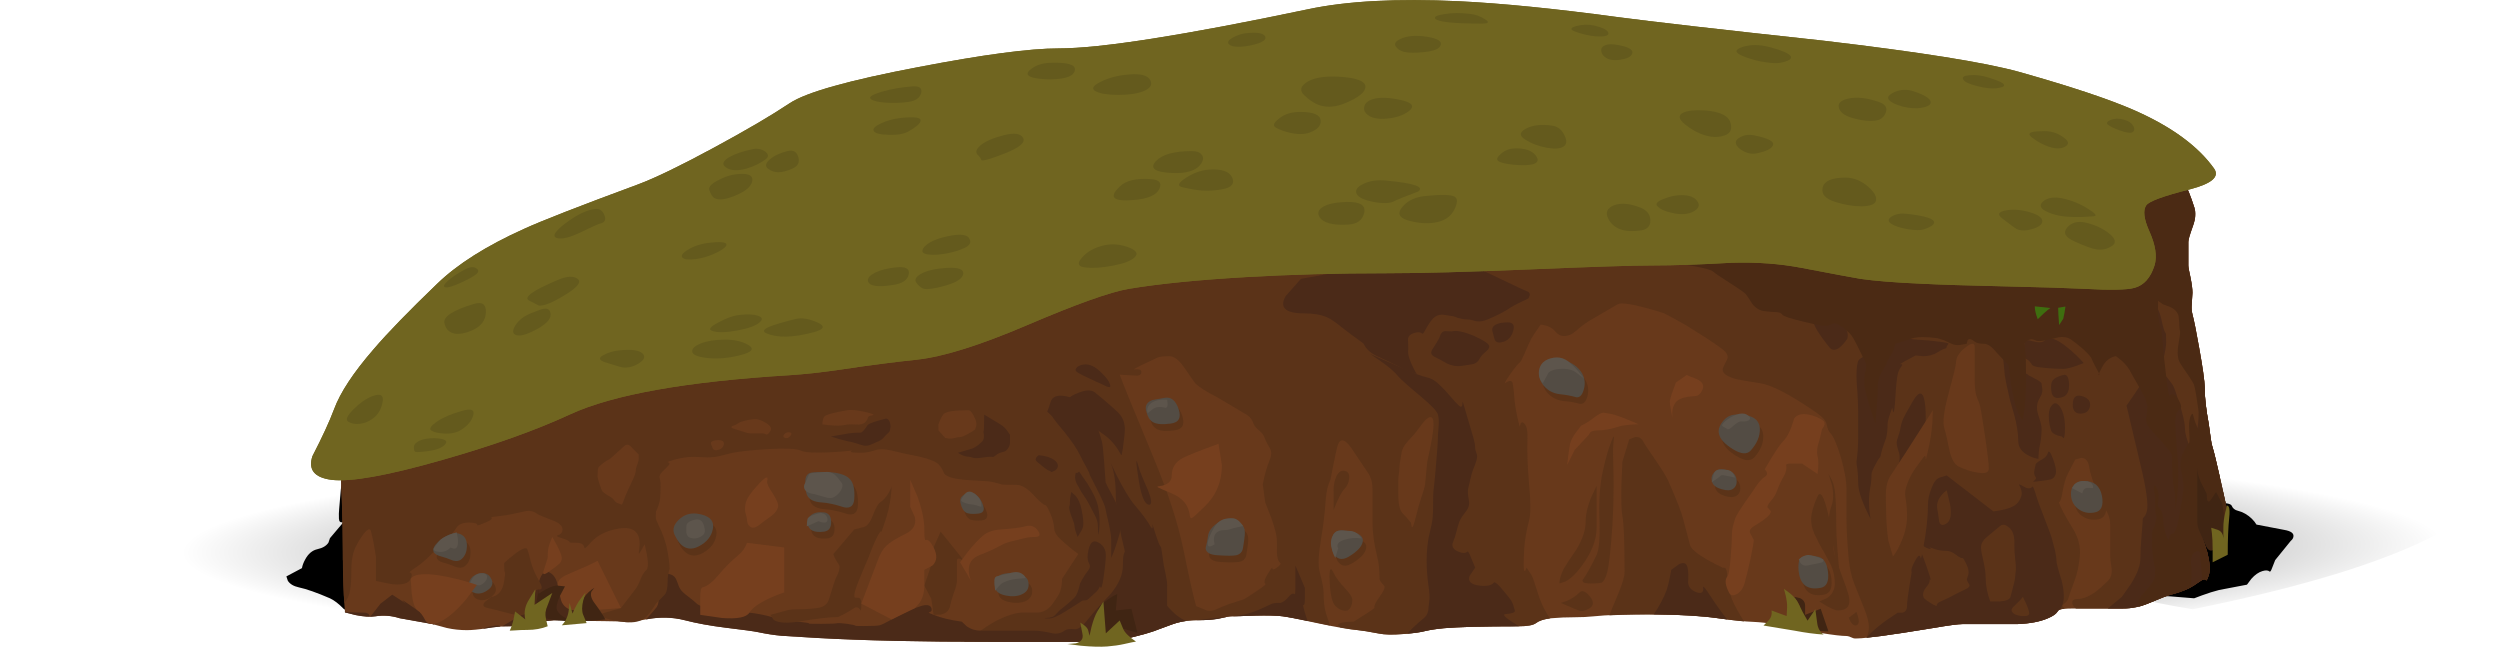 <?xml version="1.0" encoding="iso-8859-1"?>
<!-- Generator: Adobe Illustrator 15.1.0, SVG Export Plug-In . SVG Version: 6.00 Build 0)  -->
<!DOCTYPE svg PUBLIC "-//W3C//DTD SVG 1.1//EN" "http://www.w3.org/Graphics/SVG/1.1/DTD/svg11.dtd">
<svg version="1.1" id="FlashAICB" xmlns="http://www.w3.org/2000/svg" xmlns:xlink="http://www.w3.org/1999/xlink" x="0px" y="0px"
	 width="513.75px" height="132.9px" viewBox="0 0 513.75 132.9" style="enable-background:new 0 0 513.75 132.9;"
	 xml:space="preserve">
<symbol  id="FlashAICB_x5F_2_x2F_Layer_1_x2F__x3C_Path_x3E__x5F_176" viewBox="0 -44.65 412.461 44.65">
	<g id="Layer_1_2_">
		<path style="fill-rule:evenodd;clip-rule:evenodd;" d="M410.6-27.55c1.333-0.233,1.95-0.684,1.85-1.35
			c-0.034-0.333-0.217-0.633-0.55-0.9l-3.2-3.95l-0.65-1.65c-0.2-0.567-0.367-0.8-0.5-0.7c-0.3,0.267-0.783,0.3-1.45,0.1
			c-0.8-0.233-1.567-0.767-2.3-1.6l-0.9-1.2l-5.75-1.1c-1.066-0.267-2.233-0.633-3.5-1.1l-1.6-0.6l-4.95,0.4
			c-2.067,0.133-3.733-0.167-5-0.9l-1.25-1.2c-2.7,1.3-5.483,2.816-8.35,4.55c-5.733,3.433-8.967,6.133-9.7,8.1
			c-0.7,1.933-17.033,2.083-49,0.45c-36.833-2.267-60.316-3.533-70.45-3.8c-27.033-0.8-48.717-1.433-65.05-1.9
			c-30.3-0.867-50.35-1.367-60.15-1.5c-10.367-0.1-29.816-1.233-58.35-3.4c-25.767-1.967-40.367-3.217-43.8-3.75
			c-1.8-0.267-3.217,0-4.25,0.8c-1,1.033-1.933,1.75-2.8,2.15c-2.7,1.167-4.833,1.917-6.4,2.25C1.483-39.117,0.733-38.667,0.3-38
			L0-37.1l3.2,1.7c0.1,0.566,0.316,1.15,0.65,1.75c0.633,1.2,1.483,1.917,2.55,2.15c1.067,0.233,1.817,0.683,2.25,1.35l0.3,0.9
			l1.9,2.25c0.667,0.733,0.917,1.083,0.75,1.05c-0.5-0.133-0.767,0.1-0.8,0.7c-0.033,0.7-0.017,1.383,0.05,2.05
			c0.2,2.467,0.316,3.817,0.35,4.05c0.133,1.767,1.083,2.233,2.85,1.4c2.767-1.3,4.267-1.95,4.5-1.95c1.267,0,2.117,0.017,2.55,0.05
			c0.433,0.066,1.283,0.25,2.55,0.55c1.033,0.233,2.783,1.35,5.25,3.35c1.5,1.167,4.167,3.333,8,6.5c2.2,1.667,5.517,3.433,9.95,5.3
			c3.733,1.567,5.8,2.7,6.2,3.4L287.8,0c3.833,0,22.6-3.667,56.3-11c33.667-7.3,51.15-10.95,52.45-10.95c1.934,0,3-0.2,3.2-0.6
			c0.233-0.567,0.65-0.917,1.25-1.05c1.067-0.267,2.033-0.816,2.9-1.65c0.434-0.433,0.75-0.833,0.95-1.2L410.6-27.55z"/>
	</g>
</symbol>
<g>
	
		<radialGradient id="SVGID_1_" cx="255.556" cy="114.004" r="232.353" gradientTransform="matrix(1 -0.005 -0.012 -0.1 15.514 125.387)" gradientUnits="userSpaceOnUse">
		<stop  offset="0" style="stop-color:#000000"/>
		<stop  offset="1" style="stop-color:#000000;stop-opacity:0"/>
	</radialGradient>
	<path style="fill-rule:evenodd;clip-rule:evenodd;fill:url(#SVGID_1_);" d="M493.55,78.05c13.467,5.601,20.2,11.45,20.2,17.55
		c0,5.567-5.616,10.934-16.85,16.101c-10.834,4.967-26.267,9.467-46.301,13.5c-2.333-0.367-4.816-0.816-7.449-1.351
		c-3.801-0.833-6.65-1.433-8.551-1.8c-3.267-0.666-6.133-1.149-8.6-1.45c-2.866-0.333-6.5-0.483-10.9-0.449
		c-4.899,0.133-8.55,0.183-10.949,0.149c-18.967-0.2-33.2-0.333-42.7-0.399c-16.834-0.167-31.084-0.184-42.75-0.051
		c-5.7-0.833-12.184-1.366-19.45-1.6c-3.866-0.134-10.417-0.2-19.65-0.2c-17.733-1.467-31.05-2.467-39.95-3
		c-15.333-0.899-28.7-0.983-40.1-0.25c-3.033,0.2-5.4,1.267-7.1,3.2c-1.534,1.733-2.25,3.8-2.15,6.2
		c-5.867-0.167-10.733-0.417-14.6-0.75c-3.633-0.334-12.733-0.934-27.3-1.8c-4.667-1.134-10.267-1.967-16.8-2.5
		c-7.567-0.467-13.217-0.834-16.95-1.101c-2-0.133-3.767,0.316-5.3,1.351c-1.4,0.933-2.467,2.233-3.2,3.899
		c-2.667-0.166-11.35-0.85-26.05-2.05c-1.833-0.134-3.567,0.35-5.2,1.45c-1.566,1.033-2.733,2.399-3.5,4.1
		c-22.533-4.133-39.967-8.833-52.3-14.1C6.367,107.233,0,101.533,0,95.6c0-6.1,6.733-11.949,20.2-17.55
		c13-5.399,31.35-10.166,55.05-14.3c50.133-8.8,110.667-13.2,181.6-13.2c70.967,0,131.517,4.4,181.65,13.2
		C462.2,67.884,480.55,72.65,493.55,78.05z"/>
	
		<use xlink:href="#FlashAICB_x5F_2_x2F_Layer_1_x2F__x3C_Path_x3E__x5F_176"  width="412.461" height="44.65" y="-44.65" transform="matrix(1 0 0 -1 58.85 81.35)" style="overflow:visible;opacity:0.148;enable-background:new    ;"/>
	<path style="fill-rule:evenodd;clip-rule:evenodd;fill:#68391B;" d="M446.8,35.2c1.267,0.3,2.65,2.8,4.15,7.5
		c0.333,1.033,0.233,2.283-0.3,3.75c-0.634,1.767-0.95,2.85-0.95,3.25v4.85c0,0.333,0.149,1.167,0.45,2.5
		c0.267,1.333,0.399,2.367,0.399,3.1c0,0.3-0.05,1.1-0.149,2.4c-0.067,0.733-0.017,1.417,0.149,2.05c0.334,1.267,0.8,3.6,1.4,7
		c0.733,4.067,1.1,6.7,1.1,7.9c0,2.066,0.283,4.616,0.851,7.65c0.066,0.366,0.199,1.333,0.399,2.899
		c0.101,0.834,0.233,1.483,0.4,1.95c0.2,0.5,0.816,3.066,1.85,7.7c0.533,2.333,1.033,4.6,1.5,6.8l-2.899,1.65
		c0,0.533-0.767,1.183-2.301,1.949l-0.199,0.45l0.949,2.95c0.534,2.134,0.634,3.7,0.301,4.7c-0.267,0.8-0.45,1.149-0.551,1.05
		c-0.199-0.3-0.583-0.25-1.149,0.15c-0.967,0.699-1.8,1.216-2.5,1.55c-0.967,0.467-2.217,0.899-3.75,1.3
		c-0.5,0.134-1.95,0.7-4.351,1.7c-1.733,0.733-3.5,1.1-5.3,1.1h-10c-2.066,0-3.184,0.134-3.35,0.4c-0.5,0.666-1.2,1.2-2.101,1.6
		c-1.6,0.7-3.699,1.101-6.3,1.2c-3.033,0-5.25,0-6.649,0H403.3c-0.899,0-2.899,0.267-6,0.8c-4.633,0.767-8.217,1.316-10.75,1.65
		c-3.467,0.467-5.366,0.616-5.7,0.45c-0.633-0.301-1.1-0.45-1.399-0.45c-1.967,0-6.983-0.816-15.05-2.45
		c-1.267-0.233-2.617-0.384-4.051-0.45c-1.833-0.066-4.25-0.316-7.25-0.75c-3.699-0.533-8.517-0.8-14.449-0.8
		c-4.867,0-8.551,0.134-11.051,0.4c-1.233,0.133-2.583,0.199-4.05,0.199c-1.6,0-3.166,0.067-4.7,0.2c-1.433,0.134-2.5,0.467-3.199,1
		c-0.601,0.434-1.767,0.65-3.5,0.65c-7.267,0-12.434,0.133-15.5,0.399c-1.434,0.134-2.717,0.334-3.851,0.601
		c-1.066,0.267-2.566,0.467-4.5,0.6c-2.133,0.167-3.767,0.134-4.899-0.1c-2.101-0.4-3.534-0.634-4.301-0.7
		c-1.699-0.134-4.433-0.6-8.199-1.4c-3.967-0.866-6.384-1.35-7.25-1.449c-1.367-0.167-3.267-0.217-5.7-0.15
		c-2.467,0.1-4.05,0.15-4.75,0.15c-0.467,0-1.284,0.133-2.45,0.399c-1.2,0.267-2.75,0.4-4.65,0.4c-2,0-3.867,0.333-5.6,1
		c-3.033,1.1-4.8,1.717-5.3,1.85c-2.9,0.767-4.567,1.184-5,1.25c-1.367,0.233-3.467,0.351-6.3,0.351h-20.05
		c-14.5,0-26.483-0.267-35.95-0.801c-4.1-0.233-6.533-0.383-7.3-0.449c-1.5-0.134-3.117-0.384-4.85-0.75
		c-0.767-0.167-2.95-0.467-6.55-0.9c-3.233-0.4-6.067-0.917-8.5-1.55c-2.434-0.634-4.917-0.717-7.45-0.25
		c-2.733,0.5-4.283,0.717-4.65,0.649c-0.833-0.133-2.25-0.199-4.25-0.199c-2.6,0-4.95-0.067-7.05-0.2
		c-2.367-0.134-4.716,0.033-7.05,0.5c-2.6,0.5-4.433,0.75-5.5,0.75c-1.467,0-3.033,0.133-4.7,0.399c-1.7,0.267-3.066,0.4-4.1,0.4
		c-1.434,0-2.817-0.15-4.15-0.45c-1.4-0.366-2.383-0.633-2.95-0.8l-6.7-1.2c-1.667-0.533-3.333-0.666-5-0.399
		c-1.033,0.166-2.383,0.083-4.05-0.25l-2.2-0.551c-0.3-3.233-0.45-7.399-0.45-12.5c0-3.199-0.067-6.699-0.2-10.5l-0.2-4.8l0.15,0.8
		c-0.034-1.633-0.05-2.816-0.05-3.55c0-1.333,0.1-2.434,0.3-3.3c0.333-1.4,2.816-4.4,7.45-9c5.033-5.033,7.717-7.8,8.05-8.3
		c4.633-7.467,21.9-14.517,51.8-21.15c24.833-5.5,57.133-10.466,96.9-14.9c32.534-3.6,65.7-6.417,99.5-8.45
		c30.133-1.8,49.983-2.417,59.55-1.85c16.267,0.967,30.25,3.4,41.95,7.3C442.85,35.283,446.566,35.133,446.8,35.2z"/>
	<g>
		<path style="fill-rule:evenodd;clip-rule:evenodd;fill:#5B3318;" d="M256.7,85.6l-0.55-0.399l-6.25-3.7
			c-1.9-0.934-3.333-1.85-4.3-2.75c-0.967-1.4-1.733-2.5-2.3-3.3c-1.033-1.5-2.033-2.25-3-2.25c-1.1,0-1.883,0.083-2.35,0.25
			c-0.1,0.033-1.233,0.566-3.4,1.6c-1.267,0.634-1.733,0.917-1.4,0.851c0.934-0.101,1.4,0.083,1.4,0.55s-0.316,0.717-0.95,0.75
			c-0.1,0-1.267-0.066-3.5-0.2c0.433,1.267,2.717,6.866,6.85,16.8c3.033,7.267,5.117,13.65,6.25,19.15
			c1.167,5.733,2.033,9.6,2.6,11.6l2.2,0.9c0.567,0.166,1.183,0.1,1.85-0.2c1.433-0.634,2.417-1.033,2.95-1.2
			c0.967-0.3,1.867-0.583,2.7-0.85c0.533-0.267,1.55-0.917,3.05-1.95c1.134-0.767,1.634-1.184,1.5-1.25
			c-0.366-0.233-0.233-0.884,0.4-1.95c0.666-1.066,1-1.533,1-1.399c0,0.466,0.316,0.466,0.95,0c0.633-0.467,0.866-0.784,0.699-0.95
			c-0.466-0.434-0.699-1.2-0.699-2.3V111.1c0-0.966-0.4-2.566-1.2-4.8l-1.2-3.05l-0.5-3.7c0.333-1.866,0.816-3.566,1.45-5.1
			c0.366-0.9,0.383-1.65,0.05-2.25c-0.6-1.066-0.934-1.7-1-1.9c-0.167-0.666-0.566-1.267-1.2-1.8c-0.666-0.533-1.066-1.017-1.2-1.45
			C257.4,86.483,257.1,86,256.7,85.6z M446.8,35.2c1.267,0.3,2.65,2.8,4.15,7.5l0.1,2.2c-0.1,0.533-0.366,1.383-0.8,2.55
			c-0.366,0.966-0.55,1.716-0.55,2.25v4.85c0,0.333,0.149,1.167,0.45,2.5c0.267,1.333,0.399,2.367,0.399,3.1
			c0,0.3-0.05,1.1-0.149,2.4c-0.067,0.733-0.017,1.417,0.149,2.05c0.334,1.267,0.8,3.6,1.4,7c0.733,4.067,1.1,6.7,1.1,7.9
			c0,2.066,0.283,4.616,0.851,7.65c0.066,0.366,0.199,1.333,0.399,2.899c0.101,0.834,0.233,1.483,0.4,1.95
			c0.066,0.167,0.566,2.184,1.5,6.05v0.101c0,1.133,0.2,2.05,0.6,2.75l1.25,5.6l-2.899,1.65c0,0.533-0.767,1.183-2.301,1.949
			l-0.199,0.45l0.949,2.95c0.534,2.134,0.634,3.7,0.301,4.7c-0.267,0.8-0.45,1.149-0.551,1.05c-0.199-0.3-0.583-0.25-1.149,0.15
			c-0.967,0.699-1.8,1.216-2.5,1.55c-0.967,0.467-2.217,0.899-3.75,1.3c-0.5,0.134-1.95,0.7-4.351,1.7c-1.733,0.733-3.5,1.1-5.3,1.1
			h-9.7c-0.566-0.467-0.816-0.916-0.75-1.35c0.067-0.4,0.417-0.601,1.051-0.601c1.033,0,2.199-0.433,3.5-1.3
			c0.733-0.533,1.649-1.333,2.75-2.399c0.6-0.567,0.866-1.4,0.8-2.5c-0.2-1.233-0.3-2.084-0.3-2.551v-6.5
			c0-0.899-0.2-1.733-0.601-2.5c-0.833-1.566-1.283-2.416-1.35-2.55c-0.634-1.467-1.084-2.566-1.351-3.3
			c-0.5-1.267-0.85-2.483-1.05-3.65c-0.2-1.166-0.733-1.75-1.6-1.75l-1.25,0.351l-1.45,2.8c-0.5,0.934-0.884,2.217-1.15,3.85
			c-0.199,1.301-0.449,2.017-0.75,2.15c0.301,0.934,1.25,2.717,2.851,5.35c1.166,1.867,1.649,3.784,1.45,5.75
			c-0.2,1.967-0.551,3.601-1.051,4.9c-0.733,1.967-1.183,3.25-1.35,3.85c-0.1,0.334-0.5,0.767-1.2,1.301l0.45,0.699
			c-0.767,0.034-1.233,0.217-1.4,0.551c-0.3,0.5-0.966,0.966-2,1.399c-1.6,0.7-3.699,1.101-6.3,1.2c-3.033,0-5.25,0-6.649,0H403.3
			c-0.899,0-2.899,0.267-6,0.8c-4.633,0.767-8.217,1.316-10.75,1.65c-1.866,0.233-2.866,0.35-3,0.35c0.367-0.8,0.533-1.533,0.5-2.2
			c0-0.833-0.267-1.966-0.8-3.399c-0.066-0.2-0.8-2.033-2.2-5.5c-0.566-1.4-0.95-3.117-1.149-5.15c-0.301-3.399-0.45-6.166-0.45-8.3
			v-6.05c0-1.634-0.384-3.783-1.15-6.45c-0.8-2.7-1.55-4.4-2.25-5.1c-0.267-0.267-0.5-0.851-0.7-1.75c-0.133-0.7-0.85-1.5-2.149-2.4
			c-5.267-3.634-9.101-5.634-11.5-6c-2.634-0.4-4.283-0.684-4.95-0.85c-1.833-0.5-2.75-1.15-2.75-1.95c0-0.233,0.3-0.917,0.9-2.05
			c0.333-0.667,0.033-1.367-0.9-2.101c-1.2-0.934-3.283-2.316-6.25-4.149c-0.566-0.4-1.7-1.067-3.4-2L342,64.4
			c-1.366-0.467-2.783-0.883-4.25-1.25c-2.967-0.767-4.75-0.967-5.35-0.6l-4.801,2.8c-1.3,0.7-2.566,1.6-3.8,2.7
			c-0.733,0.667-1.533,1-2.399,1c-0.7,0-1.317-0.333-1.851-1c-0.6-0.733-1.583-1.183-2.95-1.35c-0.966,1.399-1.6,2.35-1.899,2.85
			c-0.267,0.5-0.75,1.566-1.45,3.2c-0.467,1.066-0.767,1.634-0.9,1.7c-0.366,0.267-1.033,1.083-2,2.45c-0.966,1.399-1.3,2-1,1.8
			c0.834-0.566,1.334-0.55,1.5,0.05c0.101,0.467,0.2,1.267,0.301,2.4c0.066,1.267,0.283,2.767,0.649,4.5
			c0.334,1.566,0.517,2.199,0.55,1.899c0.134-0.8,0.434-0.967,0.9-0.5s0.684,1.384,0.65,2.75c-0.101,2.9,0,6,0.3,9.3
			c0.366,3.867,0.383,6.45,0.05,7.75c-0.566,2.2-0.9,4.084-1,5.65c-0.2,3.1-0.184,4.717,0.05,4.85
			c0.101,0.067,0.233-0.166,0.4-0.699l0.95,1.399c0.233,0.334,0.633,1.417,1.199,3.25c0.567,1.967,1.301,3.65,2.2,5.05l0.45,0.75
			c-1.233,0.134-2.184,0.45-2.85,0.95c-0.567,0.434-1.733,0.65-3.5,0.65c-7.267,0-12.434,0.133-15.5,0.399
			c-1.434,0.134-2.717,0.334-3.851,0.601c-1.066,0.267-2.566,0.467-4.5,0.6c-2.133,0.167-3.767,0.134-4.899-0.1
			c-2.101-0.4-3.534-0.634-4.301-0.7c-1-0.1-2.216-0.283-3.649-0.55c-0.8-0.5-0.584-0.851,0.649-1.05
			c0.634-0.101,1.334-0.15,2.101-0.15l2.899-1.85c0.967-0.601,1.417-0.967,1.351-1.101c-0.101-0.333,0.25-1.05,1.05-2.149
			c0.934-1.267,1.233-2.051,0.9-2.351c-0.601-0.6-0.9-1.05-0.9-1.35c0-1.834-0.167-3.367-0.5-4.601
			c-0.634-2.6-0.95-4.916-0.95-6.949v-6.95c0-1.066-0.233-2.05-0.7-2.95c-0.3-0.467-1.5-2.25-3.6-5.35
			c-1.533-2.233-2.55-2.2-3.05,0.1c-0.3,1.333-0.733,3.45-1.3,6.35c-0.5,1-0.817,2.317-0.95,3.95c-0.2,2.9-0.517,5.601-0.95,8.101
			c-0.566,3.233-0.667,5.533-0.3,6.899c0.533,2,0.8,3.4,0.8,4.2c0,1.733,0.15,3.116,0.45,4.15c0.2,0.6,0.483,1.483,0.85,2.649
			c-5.033-1.1-8.25-1.733-9.649-1.899c-1.367-0.167-3.267-0.217-5.7-0.15c-2.467,0.1-4.05,0.15-4.75,0.15
			c-0.467,0-1.284,0.133-2.45,0.399c-1.2,0.267-2.75,0.4-4.65,0.4c-1.467,0-2.9,0.184-4.3,0.55c-0.533,0.167-1.867,0.65-4,1.45
			l-0.45,0.2l-2.15,0.649c-2.9,0.767-4.567,1.184-5,1.25c-1.367,0.233-3.467,0.351-6.3,0.351l-25.8-0.051
			c0.566-0.333,1.733-1.1,3.5-2.3c1.467-1.033,2.7-1.783,3.7-2.25c1.667-0.8,3.133-1.267,4.4-1.399c0.033,0,1.133,0,3.3,0
			c1.033,0,1.933-0.367,2.7-1.101c0.3-0.267,0.833-0.983,1.6-2.149c0.633-0.934,0.95-2.167,0.95-3.7l3.35-5.101
			c-1.267-0.899-2.55-1.966-3.85-3.199c-0.7-0.667-1.067-1.334-1.1-2c-0.1-1.101-0.367-2.134-0.8-3.101
			c-0.467-1.066-0.783-1.633-0.95-1.7c-0.467-0.1-1.267-0.767-2.4-2c-1.333-1.466-2.517-2.199-3.55-2.199
			c-1.9,0-2.95-0.034-3.15-0.101c-1.167-0.366-2.15-0.583-2.95-0.649c-2.967-0.167-4.55-0.267-4.75-0.301
			c-2.167-0.199-3.517-0.616-4.05-1.25c-0.333-0.833-0.733-1.483-1.2-1.949c-0.6-0.567-1.9-1.084-3.9-1.551
			c-2.534-0.5-4.434-0.916-5.7-1.25c-1.433-0.333-2.533-0.366-3.3-0.1c-1.1,0.366-2.083,0.55-2.95,0.55c-1.4,0-2.133-0.066-2.2-0.2
			l0.3-0.25c-1.434,0.167-2.95,0.284-4.55,0.351c-3.2,0.166-5.2,0.05-6-0.351c-0.867-0.399-3.133-0.5-6.8-0.3
			c-3.133,0.2-5.517,0.45-7.15,0.75c-1.267,0.334-2.133,0.55-2.6,0.65c-0.8,0.2-1.683,0.3-2.65,0.3c-1.367-0.066-2.367-0.1-3-0.1
			c-1.067,0-2.3,0.183-3.7,0.55c-1.133,0.333-1.617,0.517-1.45,0.55c0.5,0.1,0.5,0.384,0,0.85c-1,0.967-1.517,1.534-1.55,1.7
			c-0.367,0.934-0.65,3.45-0.85,7.55c-0.2,3.534-0.367,5.317-0.5,5.351c-0.767,0.166-1.4,0.684-1.9,1.55
			c-0.6,1.066-0.95,1.65-1.05,1.75c-0.067,0.1-0.083-0.05-0.05-0.45c0.267-1.633,0.15-2.833-0.35-3.6
			c-0.7-1.134-2.184-1.45-4.45-0.95c-2.2,0.467-3.917,1.4-5.15,2.8c-0.8,0.934-1.217,1.283-1.25,1.05
			c-0.1-0.699-0.633-1.05-1.6-1.05s-1.45-0.033-1.45-0.1c0-0.233-0.483-0.5-1.45-0.8c-0.967-0.301-1.333-0.5-1.1-0.601
			c0.733-0.2,1.1-0.616,1.1-1.25c0-0.7-0.633-1.3-1.9-1.8c-1.9-0.7-3.034-1.184-3.4-1.45c-0.733-0.533-1.566-0.684-2.5-0.45
			c-2.133,0.5-3.683,0.801-4.65,0.9c-1.6,0.167-2.333,0.283-2.2,0.35c0.333,0.233-0.067,0.584-1.2,1.051
			c-1.1,0.466-1.65,0.649-1.65,0.55c0-0.367-0.567-0.55-1.7-0.55c-1.267,0-2.117,0.333-2.55,1c-0.867,1.3-1.617,2.199-2.25,2.699
			c-0.8,0.634-1.833,1.617-3.1,2.95c-1.033,1.066-2.067,1.934-3.1,2.601c-0.967,0.633-1.367,0.966-1.2,1
			c0.466,0.1,0.533,0.533,0.2,1.3c-0.4,0.967-1.717,1.333-3.95,1.1l-3.2-0.649v-5.051c-0.333-2.166-0.667-3.866-1-5.1
			c-0.2-0.866-0.833-0.533-1.9,1c-1.033,1.467-1.667,2.833-1.9,4.1c-0.167,0.767-0.25,1.801-0.25,3.101
			c0,1.467-0.083,2.733-0.25,3.8c-0.133,1-0.534,1.9-1.2,2.7l-0.05-0.55v-0.65l-0.05-0.4l-0.1-3.949l-0.05-0.45v-2.5l-0.05-0.5
			v-1.601c0-3.199-0.067-6.699-0.2-10.5l-0.2-4.8l0.15,0.8c-0.034-1.633-0.05-2.816-0.05-3.55c0-1.333,0.1-2.434,0.3-3.3
			c0.333-1.4,2.816-4.4,7.45-9c5.033-5.033,7.717-7.8,8.05-8.3l1.2-1.65l1.35-1.35l3.75-2.851l5-2.75l0.15-0.05l1.3-0.65l8.65-3.5
			l23.8-6.85l26.7-5.55l30.45-4.95h0.25l4.9-0.7l0.05-0.05l18.5-0.2c2.4,0,4.5,0.316,6.3,0.95c26.8-5.767,41.65-8.55,44.55-8.35
			c2.9,0.233,18.767,4.383,47.601,12.45c0.399-1.333,1-2.25,1.8-2.75c1.767-1.066,3.75-2.983,5.95-5.75
			c3.133-2.533,8.833-4.467,17.1-5.8c8.434-1.367,22.384-0.033,41.851,4c9.933,2.033,19.8,4.4,29.6,7.1
			c2.267,0.533,4.983,3.1,8.15,7.7c2.366-6.3,5.1-11.483,8.199-15.55c1.101-1.5,2.351-3,3.75-4.5
			c3.434,0.867,6.367,1.717,8.801,2.55C442.85,35.283,446.566,35.133,446.8,35.2z"/>
		<path style="fill-rule:evenodd;clip-rule:evenodd;fill:#5B3318;" d="M333.4,94.9L334.8,90.3l1.101-0.45
			c0.8-0.166,1.399,0.134,1.8,0.9c0.233,0.467,1.116,1.8,2.649,4c1.367,2,2.233,3.45,2.601,4.35c1.6,3.634,2.566,6.101,2.899,7.4
			l1.45,5.5c0.2,0.767,1.367,1.767,3.5,3c1.101,0.634,2.167,1.184,3.2,1.65l0.5,0.05c0.3,0.233,0.45,0.833,0.45,1.8
			c0,1,0.1,1.884,0.3,2.65c0,0.033,0.217,0.683,0.65,1.949c0.399,1.034,1.233,2.567,2.5,4.601c-1.167-0.101-2.934-0.316-5.301-0.65
			c-3.066-0.434-6.933-0.684-11.6-0.75c-3.866-0.066-7.45-0.017-10.75,0.15c0.134-0.467,0.75-1.983,1.85-4.55
			c0.834-2,1.25-3.45,1.25-4.351c0-6.166-0.149-10.017-0.449-11.55c-0.2-0.967-0.267-3.1-0.2-6.4L333.4,94.9z"/>
	</g>
	<g>
		<path style="fill-rule:evenodd;clip-rule:evenodd;fill:#4B2A18;" d="M112.7,117.55c0.966,0.334,1.617,1.267,1.95,2.8
			c0.467,0.634,1.117,1.601,1.95,2.9c0.333,0.566,0.967,1.3,1.9,2.2c0.733,0.7,0.8,1.25,0.2,1.649
			c-0.367,0.267-0.383,0.417-0.05,0.45l-1.35-0.1c-2.367-0.134-4.716,0.033-7.05,0.5c-2.6,0.5-4.433,0.75-5.5,0.75h-1.55l4.75-2.8
			c0.633-0.634,1.267-1.867,1.9-3.7l0.95-2.8c0.1-0.367,0.25-0.733,0.45-1.101C111.65,117.6,112.133,117.35,112.7,117.55z"/>
		<path style="fill-rule:evenodd;clip-rule:evenodd;fill:#4B2A18;" d="M440.85,71.8c0-0.3,0.334-1.399,1-3.3
			c0.534-1.533,0.584-2.35,0.15-2.45c-0.733-0.167-1.366-0.533-1.9-1.1c-0.633-0.7-0.733-1.35-0.3-1.95
			c0.667-0.833,1.417-1.117,2.25-0.85c1,0.333,1.717,1.55,2.15,3.65c0.333,1.533,0.616,2.417,0.85,2.65
			c0.066,0.066,0.101,0.717,0.101,1.95c0,0.699-0.233,2.033-0.7,4c-0.267,1.066-0.033,2.05,0.7,2.949
			c0.866,1.034,1.383,1.75,1.55,2.15c0.166,0.333,0.45,1.15,0.85,2.45C448.517,84.783,449,86.8,449,88c0,0.9,0.316,2.134,0.95,3.7
			l0.75-0.05c0.467-0.233,0.7-0.834,0.7-1.801c0-0.733,0.083-1.533,0.25-2.399c0.133-0.834,0.199-1.733,0.199-2.7
			c0-2.333,0.317-4.8,0.95-7.4l0.05-0.149l0.2,2.3c0,2.066,0.283,4.616,0.851,7.65c0.066,0.366,0.199,1.333,0.399,2.899
			c0.101,0.834,0.233,1.483,0.4,1.95c0.2,0.5,0.816,3.066,1.85,7.7c0.533,2.333,1.033,4.6,1.5,6.8l-2.899,1.65
			c0,0.533-0.767,1.183-2.301,1.949l-0.199,0.45l0.949,2.95c0.534,2.134,0.634,3.7,0.301,4.7c-0.267,0.8-0.45,1.149-0.551,1.05
			c-0.199-0.3-0.583-0.25-1.149,0.15c-0.967,0.699-1.8,1.216-2.5,1.55c-0.967,0.467-2.217,0.899-3.75,1.3
			c-0.5,0.134-1.95,0.7-4.351,1.7c-1.733,0.733-3.5,1.1-5.3,1.1h-3.149l2.899-2.399l1.9-2.7c1.267-2.066,1.899-3.783,1.899-5.15
			c0-1.233,0.084-2.85,0.25-4.85c0.167-2,0.25-3.15,0.25-3.45c0.4-0.3,0.684-0.816,0.851-1.55c0.3-1.434-0.15-4.617-1.351-9.55
			L437,83.35l1.9-2.75c1.3-1.866,1.949-3.25,1.949-4.149V71.8z"/>
		<path style="fill-rule:evenodd;clip-rule:evenodd;fill:#4B2A18;" d="M70.9,125.85l-0.05-0.149c1,0.133,2.333,0.2,4,0.2
			c0.633,0,1,0.233,1.1,0.699c0.066,0.167,0.333-0.066,0.8-0.699l1.45-1.851l2.4-1.85l2.85,1.85c-0.467-0.366-0.717-0.6-0.75-0.7
			c-0.1-0.133,0.95,0.567,3.15,2.101c1.833,1.267,2.983,2.25,3.45,2.95l-0.45-0.15l-6.7-1.2c-1.667-0.533-3.333-0.666-5-0.399
			c-1.033,0.166-2.383,0.083-4.05-0.25L70.9,125.85z"/>
		<path style="fill-rule:evenodd;clip-rule:evenodd;fill:#4B2A18;" d="M228.35,95.4c-0.333-0.767,0.033-0.017,1.1,2.25
			c1.5,2.933,2.716,4.949,3.65,6.05c1.6,1.866,2.733,3.399,3.4,4.6c0.333,0.467,0.433,0.3,0.3-0.5
			c-0.033-0.267,0.184,0.367,0.65,1.9c0.5,1.566,0.867,2.467,1.1,2.7c0.067,0.066,0.184,0.716,0.35,1.949
			c0.133,1.2,0.35,2.434,0.65,3.7c0.2,0.9,0.3,1.667,0.3,2.3v4.15c1.4,1.634,2.717,2.667,3.95,3.1c-1.2,0.134-2.566,0.517-4.1,1.15
			c-1.967,0.767-3.467,1.283-4.5,1.55c-2.9,0.767-4.567,1.184-5,1.25c-1.367,0.233-3.467,0.351-6.3,0.351h-20.05
			c-14.5,0-26.483-0.267-35.95-0.801c-4.1-0.233-6.533-0.383-7.3-0.449c-1.5-0.134-3.117-0.384-4.85-0.75
			c-0.767-0.167-2.95-0.467-6.55-0.9c-3.233-0.4-6.067-0.917-8.5-1.55c-2.534-0.634-5.184-0.684-7.95-0.15
			c1.333-1.467,2.083-2.333,2.25-2.6c0.367-0.667,0.45-1.5,0.25-2.5c-0.2-0.967-0.333-1.95-0.4-2.95l-0.05-1.2
			c1.367-0.233,2.383-0.233,3.05,0c0.6,0.2,1.017,0.65,1.25,1.351c0.3,0.866,0.533,1.416,0.7,1.649
			c0.267,0.434,0.833,0.967,1.7,1.601c0.633,0.466,1.233,0.966,1.8,1.5c0.467,0.333,1.3,0.6,2.5,0.8c1.2,0.2,2.383,0.366,3.55,0.5
			c0.767,0.066,2.316,0.217,4.65,0.45c1.367,0.133,2.983,0.449,4.85,0.949c1.8,0.434,3.533,0.733,5.2,0.9
			c1.6,0.167,2.333,0.3,2.2,0.4c-0.033,0.033,0.833,0.05,2.6,0.05s2.883-0.05,3.35-0.15c0.167-0.033,0.8,0.017,1.9,0.15
			c1.133,0.166,1.7,0.3,1.7,0.399c0,0.034,0.567,0.051,1.7,0.051c1.667,0,2.75-0.051,3.25-0.15c0.467-0.134,1.3-0.533,2.5-1.2
			c1.6-0.934,3.2-1.717,4.8-2.35l1.5-0.5c1.034-0.233,1.65-0.066,1.85,0.5c0.167,0.467,0,0.767-0.5,0.899
			c-0.167,0.034,0.15,0.2,0.95,0.5c1.6,0.634,3.533,1.101,5.8,1.4l1,0.95c0.867,0.6,1.8,0.899,2.8,0.899h11.05
			c0.9,0,2.183,0.184,3.85,0.551c0.867,0.166,1.667-0.017,2.4-0.551c0.4-0.3,1.083-0.399,2.05-0.3c0.733,0.101,1.65-0.566,2.75-2
			c0.967-1.233,2.517-2.967,4.65-5.2c1.7-2.033,2.55-4,2.55-5.899c0-1.533,0.117-2.434,0.35-2.7c0.1-0.066-0.017-0.717-0.35-1.95
			c-0.4-1.533-0.683-3.066-0.85-4.6l-0.15-1.851c-0.3-0.933-0.45-1.866-0.45-2.8C229.3,99.233,228.983,96.934,228.35,95.4z"/>
		<path style="fill-rule:evenodd;clip-rule:evenodd;fill:#4B2A18;" d="M398.6,98.15l1.45-0.45l9.601,7.399
			c1.866-0.233,3.25-0.6,4.149-1.1c0.8-0.467,1.334-1.184,1.601-2.15c0.166-0.6,0.017-1.316-0.45-2.149
			c-0.167-0.267,0.149-0.167,0.95,0.3c0.8,0.467,1.383,0.467,1.75,0c0.1-0.134,0.316,0.333,0.649,1.4
			c0.334,1.166,0.95,2.883,1.851,5.149c0.866,2.2,1.366,3.566,1.5,4.101c0.166,0.633,0.383,1.449,0.649,2.449
			c0.2,0.867,0.3,1.584,0.3,2.15c0,0.467,0.351,1.8,1.051,4c0.566,2.267,0.616,3.983,0.149,5.15l-0.35,0.8
			c-0.233,0.033-0.467,0.233-0.7,0.6c-0.267,0.434-0.9,0.851-1.9,1.25c-1.6,0.7-3.699,1.101-6.3,1.2c-3.033,0-5.25,0-6.649,0H403.3
			c-0.899,0-2.899,0.267-6,0.8c-4.633,0.767-8.217,1.316-10.75,1.65c-1.866,0.233-2.866,0.35-3,0.35c1.4-1.6,3.55-3.316,6.45-5.149
			h0.95c0.633-0.167,0.95-0.634,0.95-1.4s0.166-2.15,0.5-4.15l0.449-2.8c-0.066-0.066-0.083-0.233-0.05-0.5
			c0.101-0.533,0.434-1.283,1-2.25c0.5-0.767,0.8-0.8,0.9-0.1c0.066,0.233,0.25-0.5,0.55-2.2c0.634-3.4,0.95-6.333,0.95-8.8
			c0-1.033,0.233-2.134,0.7-3.3C397.366,99.1,397.934,98.35,398.6,98.15z"/>
		<path style="fill-rule:evenodd;clip-rule:evenodd;fill:#4B2A18;" d="M350,120.65c-0.033-0.367,0.5,0.3,1.6,2
			c1.2,1.833,2.317,3.383,3.351,4.649l-1.851-0.25c-3.3-0.467-7.716-0.733-13.25-0.8c1.134-1.667,2.017-3.333,2.65-5
			c0.2-0.566,0.417-1.434,0.65-2.6l0.3-1.551l1.5-1.1c1.033-0.533,1.649-0.316,1.85,0.65c0.167,0.767,0.2,1.783,0.101,3.05
			c0.066,0.967,0.683,1.649,1.85,2.05C349.717,122.05,350.134,121.684,350,120.65z"/>
		<path style="fill-rule:evenodd;clip-rule:evenodd;fill:#4B2A18;" d="M101.2,128.65c1-0.167,1.533-0.134,1.6,0.1
			c-0.933,0.066-2.15,0.233-3.65,0.5C99.517,129.017,100.2,128.816,101.2,128.65z"/>
		<path style="fill-rule:evenodd;clip-rule:evenodd;fill:#4B2A18;" d="M252.15,126.75c-0.767,0.2-1.433,0.35-2,0.45
			c-1.033,0.166-2.383,0.25-4.05,0.25h-0.2C248.5,127.116,250.583,126.884,252.15,126.75z"/>
		<path style="fill-rule:evenodd;clip-rule:evenodd;fill:#4B2A18;" d="M266.2,120.8v-4.6l1.95,4.6v2.3
			c0,0.934-0.117,1.351-0.351,1.25c-0.066-0.033,0.05,0.483,0.351,1.551l0.55,1.699c-2.867-0.566-4.55-0.883-5.05-0.949
			c-1.367-0.167-3.267-0.217-5.7-0.15c-2.467,0.1-4.05,0.15-4.75,0.15c1.8-0.134,3.55-0.551,5.25-1.25
			c0.866-0.367,1.85-0.817,2.95-1.351c0.5-0.133,1.066-0.184,1.699-0.149c0.534-0.101,1.101-0.517,1.7-1.25
			c0.467-0.601,0.884-0.784,1.25-0.551C266.15,122.167,266.2,121.733,266.2,120.8z"/>
		<path style="fill-rule:evenodd;clip-rule:evenodd;fill:#4B2A18;" d="M293.75,77.7c0.7,0.233,1.434,0.733,2.2,1.5
			c0.7,0.666,1.399,1.416,2.1,2.25c0.733,0.866,1.316,1.5,1.75,1.899c0.5,0.467,0.75,0.233,0.75-0.699c0-0.301,0.233,0.399,0.7,2.1
			c0.5,1.7,1,3.4,1.5,5.1c0.267,0.934,0.4,1.7,0.4,2.301c0,0.166,0.116,0.583,0.35,1.25c0.134,0.399,0.017,1.066-0.35,2
			c-0.4,0.933-0.7,1.833-0.9,2.699c-0.1,0.5-0.283,1.284-0.55,2.351c-0.101,0.434-0.05,1.217,0.149,2.35
			c0.167,0.834-0.033,1.601-0.6,2.3c-0.667,0.834-1.116,1.534-1.35,2.101c-0.101,0.233-0.301,0.916-0.601,2.05
			c-0.133,0.634-0.399,1.45-0.8,2.45c-0.134,0.767,0.3,1.333,1.3,1.7c0.8,0.333,1.384,0.316,1.75-0.051
			c0.134-0.1,0.351,0.233,0.65,1l0.95,2.301L302,118.35c-0.4,1.134,0.3,1.801,2.1,2c1.467,0.167,2.434-0.05,2.9-0.649
			c0.167-0.167,0.65,0.2,1.45,1.1c1.2,1.4,1.916,2.3,2.149,2.7c0.233,0.366,0.467,1.017,0.7,1.95c0.101,0.399-0.55,0.649-1.95,0.75
			c-0.767,0.066,0.167,0.899,2.801,2.5c-7.267,0-12.434,0.133-15.5,0.399c-1.434,0.134-2.667,0.317-3.7,0.551
			c-1.033,0.267-2.283,0.449-3.75,0.55l1-1.05c0.8-0.767,1.666-1.534,2.6-2.301c0.5-0.5,0.75-1.133,0.75-1.899
			c0-0.167,0.066-0.75,0.2-1.75c0.066-0.601,0-1.55-0.2-2.851c-0.5-3.5-0.5-6.733,0-9.699c0.334-1.4,0.55-2.367,0.65-2.9
			c0.2-0.9,0.3-2.1,0.3-3.6c0-1.534,0.017-2.534,0.05-3c0.134-1.067,0.283-2.534,0.45-4.4c0.333-3.7,0.5-6.167,0.5-7.4
			c0.066-0.833,0.116-1.466,0.15-1.899c0.066-0.767,0.017-1.517-0.15-2.25c-0.2-0.7-1.384-1.95-3.55-3.75
			c-2.601-2.167-4.134-3.533-4.601-4.101c-0.8-0.966-2.017-2.017-3.649-3.149l-2.15-1.45l9.601,4.15
			C291.95,77.2,292.816,77.467,293.75,77.7z"/>
	</g>
	<path style="fill-rule:evenodd;clip-rule:evenodd;fill:#5B3318;" d="M95.7,111.35c0.7,0.434,1.033,1.217,1,2.351
		c-0.034,1.066-0.367,1.899-1,2.5c-0.5,0.467-1.133,0.583-1.9,0.35c-0.966-0.399-1.767-0.684-2.4-0.85c-1.7-0.4-2.1-1.167-1.2-2.3
		c0.566-0.733,1.316-1.351,2.25-1.851C93.75,110.85,94.833,110.783,95.7,111.35z"/>
	<path style="fill-rule:evenodd;clip-rule:evenodd;fill:#5B3318;" d="M99.55,119.2c1-0.134,1.717,0.233,2.15,1.1
		c0.433,0.9,0.183,1.684-0.75,2.351c-0.867,0.633-1.717,0.833-2.55,0.6c-0.733-0.2-1.15-0.634-1.25-1.3
		c-0.133-0.634,0-1.217,0.4-1.75C97.983,119.634,98.65,119.3,99.55,119.2z"/>
	<path style="fill-rule:evenodd;clip-rule:evenodd;fill:#5B3318;" d="M167.3,98.55c0.333-0.1,1.25-0.149,2.75-0.149
		c2.667,0,4.45,0.483,5.35,1.449c0.7,0.767,1,2.134,0.9,4.101c-0.1,1.399-0.8,1.967-2.1,1.7c-1.9-0.601-3.45-0.934-4.65-1
		c-1.566-0.101-2.566-0.601-3-1.5c-0.233-0.467-0.35-1.434-0.35-2.9C166.2,99.316,166.567,98.75,167.3,98.55z"/>
	<path style="fill-rule:evenodd;clip-rule:evenodd;fill:#5B3318;" d="M170.05,106.7c0.967,0.133,1.45,0.8,1.45,2
		c0,1.166-0.483,1.816-1.45,1.95c-2,0.199-3.117-0.351-3.35-1.65c-0.133-0.733,0.1-1.316,0.7-1.75
		C168.033,106.75,168.917,106.566,170.05,106.7z"/>
	<path style="fill-rule:evenodd;clip-rule:evenodd;fill:#5B3318;" d="M143.9,106.95c2.5,0.333,3.6,1.366,3.3,3.1
		c-0.267,1.533-1.2,2.733-2.8,3.601c-2.133,1.133-3.816,0.366-5.05-2.301c-0.467-1.066-0.2-2.116,0.8-3.149
		C141.183,107.167,142.433,106.75,143.9,106.95z"/>
	<path style="fill-rule:evenodd;clip-rule:evenodd;fill:#5B3318;" d="M208.2,119.2c2.433,0,3.733,0.649,3.9,1.95
		c0.133,1.166-0.367,1.983-1.5,2.449c-0.9,0.334-1.934,0.384-3.1,0.15c-1.233-0.233-1.967-0.684-2.2-1.35
		c-0.3-0.801-0.233-1.5,0.2-2.101C205.967,119.566,206.867,119.2,208.2,119.2z"/>
	<path style="fill-rule:evenodd;clip-rule:evenodd;fill:#5B3318;" d="M201.7,106.95c-1.2,0.1-2.034,0-2.5-0.3
		c-0.467-0.267-0.833-0.867-1.1-1.801c-0.2-0.866,0.117-1.517,0.95-1.949c0.8-0.4,1.517-0.367,2.15,0.1
		c0.7,0.5,1.216,1.217,1.55,2.15C203.117,106.25,202.767,106.85,201.7,106.95z"/>
	<path style="fill-rule:evenodd;clip-rule:evenodd;fill:#5B3318;" d="M240.1,83.15c1.3-0.267,2.25,0.5,2.85,2.3
		c0.6,1.8,0.05,2.8-1.65,3c-1.733,0.233-2.966,0.116-3.7-0.351c-0.667-0.399-1.117-1.216-1.35-2.449
		c-0.2-0.967,0.233-1.65,1.3-2.051C237.65,83.566,238.5,83.417,240.1,83.15z"/>
	<path style="fill-rule:evenodd;clip-rule:evenodd;fill:#5B3318;" d="M256.15,109.5c0.3,0.4,0.416,1,0.35,1.8
		c-0.033,0.5-0.15,1.351-0.35,2.55c-0.101,0.867-0.567,1.4-1.4,1.601c-0.6,0.133-1.9,0.149-3.9,0.05
		c-1.533-0.1-2.333-0.583-2.4-1.45c0.267-1.1,0.433-1.934,0.5-2.5c0.167-1.166,1.033-2.184,2.6-3.05
		C253.35,107.533,254.883,107.866,256.15,109.5z"/>
	<path style="fill-rule:evenodd;clip-rule:evenodd;fill:#5B3318;" d="M276.55,110.4c3,0.199,4.4,0.933,4.2,2.199
		c-0.134,1.034-1.066,2.067-2.8,3.101c-1.167,0.733-2.084,0.733-2.75,0c-0.533-0.566-0.8-1.334-0.8-2.3c0-0.967,0.1-1.667,0.3-2.101
		C275.033,110.634,275.65,110.333,276.55,110.4z"/>
	<path style="fill-rule:evenodd;clip-rule:evenodd;fill:#5B3318;" d="M325.8,78.1c0.601,1.034,0.733,2.167,0.4,3.4
		c-0.3,1.066-0.8,1.566-1.5,1.5c-1.066-0.3-2.084-0.483-3.05-0.55c-1.334-0.101-2.434-0.55-3.301-1.351
		c-0.733-0.666-1.166-1.449-1.3-2.35c-0.133-1.1,0.316-2.066,1.351-2.9c1.233-0.966,2.783-1,4.649-0.1
		C324.316,76.35,325.233,77.134,325.8,78.1z"/>
	<path style="fill-rule:evenodd;clip-rule:evenodd;fill:#5B3318;" d="M357.35,86.6c3.233-0.1,4.9,0.867,5,2.9
		c0.067,1.566-0.55,3.066-1.85,4.5c-0.767,0.833-2,0.733-3.7-0.3c-1.566-0.967-2.5-1.95-2.8-2.95c-0.267-0.833-0.05-1.717,0.65-2.65
		C355.384,87.134,356.283,86.634,357.35,86.6z"/>
	<path style="fill-rule:evenodd;clip-rule:evenodd;fill:#5B3318;" d="M352.95,98.45c0.566-0.634,1.399-0.816,2.5-0.55
		c1.267,0.3,1.983,0.966,2.149,2c0.134,0.866-0.1,1.517-0.699,1.949c-0.534,0.367-1.317,0.4-2.351,0.101
		c-1.1-0.334-1.767-0.834-2-1.5C352.283,99.684,352.417,99.017,352.95,98.45z"/>
	<path style="fill-rule:evenodd;clip-rule:evenodd;fill:#5B3318;" d="M373.9,115.7c1.399,0.133,2.216,1.2,2.449,3.2
		c0.233,1.966-0.267,3.066-1.5,3.3c-2.8,0.533-4.316-0.7-4.55-3.7c-0.1-1.467,0.15-2.366,0.75-2.7
		C371.417,115.6,372.366,115.566,373.9,115.7z"/>
	<path style="fill-rule:evenodd;clip-rule:evenodd;fill:#5B3318;" d="M429.1,100.25c2,0,3.2,1.017,3.601,3.05
		c0.366,2-0.117,3.134-1.45,3.4c-1.167,0.233-2.217,0.066-3.15-0.5c-0.866-0.533-1.416-1.283-1.649-2.25
		c-0.267-1-0.2-1.851,0.2-2.55C427.116,100.634,427.934,100.25,429.1,100.25z"/>
	<path style="fill-rule:evenodd;clip-rule:evenodd;fill:#534C44;" d="M94.95,109.95c0.7,0.434,1.033,1.217,1,2.35
		c-0.034,1.066-0.367,1.9-1,2.5c-0.467,0.467-1.083,0.601-1.85,0.4c-0.967-0.4-1.783-0.684-2.45-0.851
		c-1.633-0.433-2.033-1.216-1.2-2.35c0.6-0.733,1.367-1.35,2.3-1.85C93.05,109.45,94.117,109.384,94.95,109.95z"/>
	<path style="fill-rule:evenodd;clip-rule:evenodd;fill:#534C44;" d="M98.8,117.8c1-0.133,1.717,0.25,2.15,1.15
		c0.466,0.866,0.233,1.633-0.7,2.3c-0.867,0.634-1.717,0.85-2.55,0.65c-0.733-0.2-1.167-0.634-1.3-1.301
		c-0.133-0.633,0-1.216,0.4-1.75C97.233,118.283,97.9,117.934,98.8,117.8z"/>
	<path style="fill-rule:evenodd;clip-rule:evenodd;fill:#534C44;" d="M169.35,97c2.667,0,4.45,0.5,5.35,1.5
		c0.7,0.767,0.983,2.116,0.85,4.05c-0.1,1.4-0.8,1.967-2.1,1.7c-1.867-0.6-3.4-0.934-4.6-1c-1.6-0.1-2.6-0.6-3-1.5
		c-0.233-0.467-0.35-1.434-0.35-2.9c0-0.933,0.367-1.5,1.1-1.699C166.9,97.05,167.817,97,169.35,97z"/>
	<path style="fill-rule:evenodd;clip-rule:evenodd;fill:#534C44;" d="M169.35,105.3c0.967,0.134,1.45,0.8,1.45,2
		c0,1.167-0.483,1.816-1.45,1.95c-2.033,0.267-3.167-0.267-3.4-1.6c-0.1-0.733,0.15-1.334,0.75-1.801
		C167.333,105.35,168.217,105.167,169.35,105.3z"/>
	<path style="fill-rule:evenodd;clip-rule:evenodd;fill:#534C44;" d="M143.2,105.55c2.5,0.334,3.6,1.367,3.3,3.101
		c-0.267,1.533-1.217,2.733-2.85,3.6c-2.1,1.1-3.767,0.333-5-2.3c-0.5-1.066-0.233-2.101,0.8-3.101
		C140.483,105.816,141.733,105.384,143.2,105.55z"/>
	<path style="fill-rule:evenodd;clip-rule:evenodd;fill:#534C44;" d="M207.45,117.8c2.466,0,3.767,0.65,3.9,1.95
		c0.167,1.167-0.333,1.983-1.5,2.45c-0.867,0.366-1.883,0.434-3.05,0.2c-1.233-0.233-1.966-0.684-2.2-1.351
		c-0.3-0.833-0.25-1.55,0.15-2.149C205.217,118.167,206.117,117.8,207.45,117.8z"/>
	<path style="fill-rule:evenodd;clip-rule:evenodd;fill:#534C44;" d="M200.5,101.6c0.667,0.5,1.167,1.217,1.5,2.15
		c0.4,1.1,0.067,1.7-1,1.8c-1.2,0.134-2.05,0.05-2.55-0.25c-0.467-0.3-0.817-0.916-1.05-1.85c-0.233-0.867,0.083-1.5,0.95-1.9
		C199.15,101.15,199.867,101.167,200.5,101.6z"/>
	<path style="fill-rule:evenodd;clip-rule:evenodd;fill:#534C44;" d="M239.35,81.75c1.3-0.233,2.25,0.533,2.85,2.3
		c0.6,1.8,0.05,2.8-1.65,3c-1.733,0.233-2.966,0.117-3.7-0.35c-0.633-0.4-1.083-1.2-1.35-2.4c-0.2-1,0.25-1.7,1.35-2.1
		C236.95,82.167,237.783,82.017,239.35,81.75z"/>
	<path style="fill-rule:evenodd;clip-rule:evenodd;fill:#534C44;" d="M255.45,108.1c0.3,0.367,0.417,0.983,0.35,1.851
		c-0.033,0.5-0.15,1.35-0.35,2.55c-0.1,0.866-0.567,1.4-1.4,1.6c-0.6,0.134-1.9,0.134-3.9,0c-1.533-0.1-2.333-0.583-2.4-1.449
		c0.267-1.101,0.433-1.934,0.5-2.5c0.133-1.134,0.983-2.15,2.55-3.051C252.6,106.134,254.15,106.467,255.45,108.1z"/>
	<path style="fill-rule:evenodd;clip-rule:evenodd;fill:#534C44;" d="M275.8,109c3,0.233,4.417,0.983,4.25,2.25
		c-0.133,1-1.066,2.033-2.8,3.1c-1.167,0.7-2.1,0.684-2.8-0.05c-0.533-0.566-0.8-1.333-0.8-2.3c0-0.934,0.1-1.616,0.3-2.05
		C274.283,109.283,274.9,108.967,275.8,109z"/>
	<path style="fill-rule:evenodd;clip-rule:evenodd;fill:#534C44;" d="M325.1,76.7c0.601,1.066,0.717,2.2,0.351,3.399
		c-0.3,1.067-0.783,1.584-1.45,1.551c-1.1-0.301-2.134-0.5-3.1-0.601c-1.334-0.1-2.417-0.55-3.25-1.35
		c-0.733-0.667-1.167-1.45-1.301-2.351c-0.166-1.066,0.284-2.017,1.351-2.85c1.233-1,2.783-1.05,4.649-0.15
		C323.616,74.95,324.533,75.733,325.1,76.7z"/>
	<path style="fill-rule:evenodd;clip-rule:evenodd;fill:#534C44;" d="M356.65,85.2c3.267-0.101,4.933,0.883,5,2.95
		c0.033,1.533-0.601,3.017-1.9,4.449c-0.767,0.834-1.983,0.733-3.65-0.3c-1.6-1-2.533-1.983-2.8-2.95
		c-0.267-0.833-0.05-1.716,0.65-2.649C354.684,85.733,355.583,85.233,356.65,85.2z"/>
	<path style="fill-rule:evenodd;clip-rule:evenodd;fill:#534C44;" d="M354.7,96.55c1.3,0.3,2.017,0.95,2.149,1.95
		c0.134,0.866-0.1,1.517-0.699,1.95c-0.5,0.366-1.267,0.399-2.301,0.1c-1.1-0.3-1.767-0.783-2-1.45c-0.267-0.767-0.133-1.433,0.4-2
		C352.816,96.467,353.634,96.283,354.7,96.55z"/>
	<path style="fill-rule:evenodd;clip-rule:evenodd;fill:#534C44;" d="M373.2,114.35c1.399,0.101,2.217,1.15,2.45,3.15
		c0.233,1.967-0.267,3.066-1.5,3.3c-2.801,0.533-4.317-0.7-4.551-3.7c-0.1-1.466,0.15-2.35,0.75-2.649
		C370.684,114.25,371.634,114.217,373.2,114.35z"/>
	<path style="fill-rule:evenodd;clip-rule:evenodd;fill:#534C44;" d="M431.95,101.9c0.366,2-0.117,3.133-1.45,3.399
		c-1.167,0.233-2.2,0.066-3.1-0.5c-0.867-0.533-1.434-1.283-1.7-2.25c-0.233-1-0.15-1.85,0.25-2.55
		c0.467-0.767,1.267-1.15,2.399-1.15C430.35,98.85,431.55,99.866,431.95,101.9z"/>
	<path style="fill-rule:evenodd;clip-rule:evenodd;fill:#5D554C;" d="M166.15,97.7c0.067-0.267,0.333-0.434,0.8-0.5
		c0.333-0.033,1.133-0.101,2.4-0.2c0.933-0.1,1.7,0.116,2.3,0.65c0.333,0.3,0.733,0.783,1.2,1.449c0.367,0.367,0.367,0.9,0,1.601
		c-0.367,0.633-0.85,1.116-1.45,1.45c-0.433,0.267-1.066,0.267-1.9,0c-1.267-0.367-1.967-0.567-2.1-0.601
		c-1.6-0.2-2.316-0.816-2.15-1.85C165.783,98.566,166.083,97.9,166.15,97.7z"/>
	<path style="fill-rule:evenodd;clip-rule:evenodd;fill:#5D554C;" d="M142.8,106.8c0.934-0.233,1.55,0.167,1.85,1.2
		c0.333,0.967,0.25,1.634-0.25,2c-0.767,0.634-1.633,0.8-2.6,0.5c-0.4-0.134-0.65-0.467-0.75-1c0-0.1,0-0.55,0-1.35
		C141.05,107.517,141.633,107.066,142.8,106.8z"/>
	<path style="fill-rule:evenodd;clip-rule:evenodd;fill:#5D554C;" d="M90.2,113.4c-0.833-0.067-1.184-0.301-1.05-0.7
		c0.033-0.033,0.383-0.517,1.05-1.45c0.333-0.467,1.05-0.917,2.15-1.35c0.533-0.2,1.033-0.367,1.5-0.5l0.2,1.05
		c0.1,0.767,0.083,1.35-0.05,1.75c-0.2,0.6-0.667,0.7-1.4,0.3C91.933,113.2,91.133,113.5,90.2,113.4z"/>
	<path style="fill-rule:evenodd;clip-rule:evenodd;fill:#5D554C;" d="M98,120.2c-1.267,0.267-1.65-0.05-1.15-0.95
		s1.15-1.384,1.95-1.45c0.6-0.033,1,0.101,1.2,0.4c0.1,0.133,0.133,0.283,0.1,0.45l-0.1,0.399c-0.133,0.3-0.367,0.584-0.7,0.851
		C98.767,120.3,98.333,120.4,98,120.2z"/>
	<path style="fill-rule:evenodd;clip-rule:evenodd;fill:#5D554C;" d="M168.2,107.1l-2.4,1.051c0-0.5,0.05-1,0.15-1.5
		c0.1-0.334,0.583-0.634,1.45-0.9c0.434-0.167,0.867-0.283,1.3-0.35l0.65,0.199c0.433,0.267,0.667,0.634,0.7,1.101
		C170.083,107.467,169.467,107.6,168.2,107.1z"/>
	<path style="fill-rule:evenodd;clip-rule:evenodd;fill:#5D554C;" d="M198.45,103.4c-0.633-0.2-0.95-0.4-0.95-0.601
		c0-0.166,0.25-0.583,0.75-1.25c0.733-0.899,1.7-0.649,2.9,0.75c0.434,0.533,0.6,1.15,0.5,1.851l-1-0.301
		c-0.3-0.1-0.65-0.166-1.05-0.199C199.2,103.616,198.817,103.533,198.45,103.4z"/>
	<path style="fill-rule:evenodd;clip-rule:evenodd;fill:#5D554C;" d="M206.1,119.75c-0.267,0.134-0.617,0.45-1.05,0.95l-0.55,0.7
		l-0.15-1.65c-0.067-0.733,0.083-1.167,0.45-1.3c0.3-0.101,1.184-0.316,2.65-0.65c1.167-0.366,2.066-0.3,2.7,0.2
		c0.333,0.233,0.533,0.5,0.6,0.8l-1.75,0.15c-0.733,0.066-1.433,0.217-2.1,0.45L206.1,119.75z"/>
	<path style="fill-rule:evenodd;clip-rule:evenodd;fill:#5D554C;" d="M239.5,83.8c-1.167-0.3-2.067-0.184-2.7,0.351l-0.95,0.75
		c-0.067-0.167-0.1-0.384-0.1-0.65c0.033-0.533,0.283-0.983,0.75-1.35c0.733-0.601,1.85-0.851,3.35-0.75
		C240.05,83.25,239.933,83.8,239.5,83.8z"/>
	<path style="fill-rule:evenodd;clip-rule:evenodd;fill:#5D554C;" d="M253.25,106.5c0.767,0,1.5,0.533,2.2,1.6
		c-1.333,0.267-2.267,0.5-2.8,0.7c-0.167,0.066-0.566,0.117-1.2,0.15c-0.534,0-1,0.149-1.4,0.45c-0.4,0.333-0.6,0.85-0.6,1.55
		c0.033,0.333,0.083,0.633,0.15,0.899c-1.067,0.7-1.533,0.584-1.4-0.35c0.1-0.733,0.517-1.733,1.25-3c0.466-0.866,1.1-1.45,1.9-1.75
		C251.817,106.583,252.45,106.5,253.25,106.5z"/>
	<path style="fill-rule:evenodd;clip-rule:evenodd;fill:#5D554C;" d="M273.75,110.35c0.333-0.8,0.816-1.233,1.45-1.3
		c0.399-0.066,1.083-0.05,2.05,0.05c1.066,0,1.917,0.517,2.55,1.551c-1.166-0.2-2.383-0.101-3.649,0.3
		c-0.801,0.267-1.233,0.633-1.301,1.1c-0.033,0.233,0.017,0.434,0.15,0.601l-0.6,2c-0.233-0.4-0.434-0.884-0.601-1.45
		C273.434,112.066,273.417,111.116,273.75,110.35z"/>
	<path style="fill-rule:evenodd;clip-rule:evenodd;fill:#5D554C;" d="M325.55,77.8l-0.8-0.6c-0.733-0.566-1.2-0.9-1.4-1
		c-0.733-0.334-1.649-0.467-2.75-0.4c-1.066,0.066-1.85,0.316-2.35,0.75l-1.2,2.2c-0.633-0.634-0.899-1.467-0.8-2.5
		c0.2-1.533,1.217-2.45,3.05-2.75c0.867-0.134,1.667,0,2.4,0.4c0.434,0.233,0.967,0.666,1.6,1.3
		C323.934,75.8,324.684,76.667,325.55,77.8z"/>
	<path style="fill-rule:evenodd;clip-rule:evenodd;fill:#5D554C;" d="M357.85,86.6c-0.399-0.033-0.966,0.284-1.699,0.95
		c-0.634,0.601-1.034,0.8-1.2,0.601c-0.467-0.267-0.783-0.45-0.95-0.551c-0.233-0.166-0.066-0.5,0.5-1
		c0.733-0.633,1.517-1.1,2.35-1.399c0.867-0.3,1.567-0.3,2.101,0c0.6,0.333,0.8,0.666,0.6,1
		C359.316,86.533,358.75,86.667,357.85,86.6z"/>
	<path style="fill-rule:evenodd;clip-rule:evenodd;fill:#5D554C;" d="M352.1,97.7c0.134-0.634,0.434-1.017,0.9-1.15
		c0.267-0.066,0.833-0.066,1.7,0c0.934,0.033,1.55,0.566,1.85,1.601l-1.1-0.25c-0.667-0.134-1.117-0.217-1.351-0.25
		c-0.333-0.034-0.583,0.083-0.75,0.35l-1.6,1.1L352.1,97.7z"/>
	<path style="fill-rule:evenodd;clip-rule:evenodd;fill:#5D554C;" d="M371.45,116.2c-0.601,0.133-1.084-0.033-1.45-0.5l-0.35-0.75
		l0.6-0.45c0.5-0.3,0.95-0.45,1.35-0.45c0.634,0,1.65,0.3,3.051,0.9c0.199,0.399-0.051,0.649-0.75,0.75L371.45,116.2z"/>
	<path style="fill-rule:evenodd;clip-rule:evenodd;fill:#5D554C;" d="M427.9,101.4L425.8,100.3l0.5-0.75
		c0.5-0.5,1.184-0.733,2.05-0.7c0.867,0.034,1.417,0.284,1.65,0.75c0.134,0.233,0.167,0.467,0.1,0.7l-1-0.05
		c-0.433-0.033-0.767,0.15-1,0.55L427.9,101.4z"/>
	<path style="fill-rule:evenodd;clip-rule:evenodd;fill:#5B3318;" d="M410.95,108.15c0.467-0.434,1.017-0.417,1.649,0.05
		c0.634,0.434,1.034,1.033,1.2,1.8c0.134,0.533,0.184,1.2,0.15,2c0,0.967,0.05,1.85,0.149,2.65c0.134,1,0.184,1.85,0.15,2.55
		c-0.033,0.399-0.083,0.883-0.15,1.45c0,0.399-0.316,1.733-0.949,4c-0.134,0.533-0.867,0.85-2.2,0.949H409
		c-0.634-1.666-0.95-3.316-0.95-4.949c0-0.867-0.149-1.967-0.45-3.301c-0.333-1.333-0.5-2.283-0.5-2.85c0-0.767,0.4-1.483,1.2-2.15
		C408.767,109.95,409.65,109.217,410.95,108.15z"/>
	<path style="fill-rule:evenodd;clip-rule:evenodd;fill:#5B3318;" d="M400.05,100.75l0.7,2.95c0.333,2.033,0.1,3.316-0.7,3.85
		s-1.316,0.417-1.55-0.35c-0.134-1.101-0.25-1.9-0.35-2.4C397.816,103.333,398.45,101.983,400.05,100.75z"/>
	<path style="fill-rule:evenodd;clip-rule:evenodd;fill:#5B3318;" d="M401.95,114c0.666,0.533,1.116,0.75,1.35,0.65
		c0.101,0,0.3,0.3,0.601,0.899c0.433,0.834,0.649,1.517,0.649,2.05c0,0.334-0.116,0.784-0.35,1.351
		c-0.066,0.166,0.083,0.533,0.45,1.1c0.233,0.367-0.017,0.717-0.75,1.05l-1.95,0.95c-1.066,0.601-2.117,1.117-3.15,1.55
		c-0.533,0.2-0.8,0.483-0.8,0.851c0,0.133-0.267,0.05-0.8-0.25c-0.934-0.566-1.5-0.95-1.7-1.15c-0.3-0.333-0.384-0.767-0.25-1.3
		c0.1-0.4,0.366-0.85,0.8-1.35c0.334-0.434,0.5-0.817,0.5-1.15c0-0.3,0.084-0.3,0.25,0c0.066,0.134-0.017-0.167-0.25-0.9
		c-0.399-1.267-0.883-2.649-1.45-4.149c-0.666-1.7-1.149-2.684-1.449-2.95c-0.267-0.267-0.034-0.15,0.699,0.35
		c1.101,0.801,1.834,1.2,2.2,1.2c0.334,0,0.3-0.116-0.1-0.35c-0.134-0.066,0.217,0.05,1.05,0.35c0.7,0.267,1.517,0.4,2.45,0.4
		C400.583,113.2,401.25,113.467,401.95,114z"/>
	<path style="fill-rule:evenodd;clip-rule:evenodd;fill:#5B3318;" d="M415.7,122.65l0.649,1.35c0.434,0.967,0.65,1.65,0.65,2.05
		c0,0.434-0.5,0.617-1.5,0.55c-1.033-0.1-1.7-0.383-2-0.85c-0.233-0.366-0.1-0.767,0.4-1.2
		C414.8,123.717,415.4,123.083,415.7,122.65z"/>
	<path style="fill-rule:evenodd;clip-rule:evenodd;fill:#5B3318;" d="M375.75,97.4l0.5,0.85c0.4,0.767,0.667,1.6,0.8,2.5
		c0.2,1.467,0.3,3.934,0.3,7.4c0,2.066,0.317,6.283,0.95,12.649l-1.6-8.6c-0.467-2.066-0.733-3.517-0.8-4.351
		c-0.167-1.267,0-2.6,0.5-4c0.399-1.133,0.416-2.55,0.05-4.25L375.75,97.4z"/>
	<path style="fill-rule:evenodd;clip-rule:evenodd;fill:#5B3318;" d="M372.85,109.7c-0.5-1.134-0.716-2.217-0.649-3.25
		c0.066-1.2,0.5-2.684,1.3-4.45c0.566-1.2,1.267-0.116,2.1,3.25c0.733,3.033,1.101,5.35,1.101,6.95c0,0.8,0.45,2.416,1.35,4.85
		c1.066,2.834,1.684,4.601,1.851,5.3c0.5,2.067-0.25,3.101-2.25,3.101c-0.4,0-1.15-0.3-2.25-0.9l-1.551-0.95l1.601-0.699
		c1.066-0.733,1.6-1.733,1.6-3c0-1.301-0.25-2.534-0.75-3.7c-0.666-1.233-1.166-2.167-1.5-2.8
		C374.167,112.366,373.517,111.134,372.85,109.7z"/>
	<path style="fill-rule:evenodd;clip-rule:evenodd;fill:#5B3318;" d="M381.5,125.75c0.634,1.634,0.634,2.55,0,2.75
		c-0.4,0.134-0.783-0.083-1.15-0.65l-0.449-0.899L381.5,125.75z"/>
	<path style="fill-rule:evenodd;clip-rule:evenodd;fill:#5B3318;" d="M276.3,96.75c0.733,0.134,1.05,0.684,0.95,1.65
		c-0.1,0.833-0.417,1.517-0.95,2.05c-0.399,0.399-0.899,1.25-1.5,2.55c-0.267,0.634-0.517,1.233-0.75,1.8v-4.05
		c0-1.066,0.184-2,0.55-2.8C275.033,97.017,275.6,96.616,276.3,96.75z"/>
	<path style="fill-rule:evenodd;clip-rule:evenodd;fill:#5B3318;" d="M274.05,117.7c0.434,0.934,1.233,2.017,2.4,3.25
		c0.967,1.033,1.45,1.8,1.45,2.3c0,1.033-0.317,1.767-0.95,2.2c-0.867,0.2-1.717-0.117-2.55-0.95c-0.634-0.634-1.017-2.267-1.15-4.9
		C273.116,116.934,273.384,116.3,274.05,117.7z"/>
	<path style="fill-rule:evenodd;clip-rule:evenodd;fill:#5B3318;" d="M329.4,96.75c0.566-2.566,1.133-4.55,1.699-5.95
		c0.534-1.366,0.7-1.434,0.5-0.2c-0.1,0.834-0.133,1.95-0.1,3.351c0.066,2.7,0.1,4.666,0.1,5.899c0,5.4-0.316,10.634-0.949,15.7
		c-0.301,2.3-0.784,3.684-1.45,4.15c-0.2,0.133-1,0.2-2.4,0.2c-0.8,0-1.3-0.101-1.5-0.301l-0.1-0.35
		c0.866-1.233,1.833-2.967,2.899-5.2c0.5-1.066,0.7-3.399,0.601-7C328.533,102.917,328.767,99.483,329.4,96.75z"/>
	<path style="fill-rule:evenodd;clip-rule:evenodd;fill:#5B3318;" d="M325.85,107.25c0-1.533,0.384-3.233,1.15-5.1l1.1-2.301v8.65
		c0,2.5-1.066,5.167-3.199,8c-1.067,1.434-2.134,2.434-3.2,3l-1.25,0.4c0-0.2,0.033-0.483,0.1-0.851
		c0.167-0.733,0.45-1.483,0.851-2.25c0.333-0.6,1.199-1.916,2.6-3.95C325.233,110.75,325.85,108.884,325.85,107.25z"/>
	<path style="fill-rule:evenodd;clip-rule:evenodd;fill:#5B3318;" d="M324.6,121.75c0.534-0.533,1.25-0.25,2.15,0.85
		c0.866,1.101,0.783,1.934-0.25,2.5c-0.9,0.5-1.65,0.601-2.25,0.301c-2.066-0.9-3.233-1.4-3.5-1.5l1.2-0.4
		C322.917,123.1,323.8,122.517,324.6,121.75z"/>
	<path style="fill-rule:evenodd;clip-rule:evenodd;fill:#4B2A18;" d="M413,73.6c1.066,0.7,1.866,1.434,2.4,2.2
		c0.466,0.667,1.316,1.3,2.55,1.9c1.066,0.5,1.6,0.899,1.6,1.2c0,0.1,0.05,0.449,0.15,1.05c0.033,0.366-0.017,0.733-0.15,1.1
		c0,0.033-0.2,0.417-0.6,1.15c-0.233,0.467-0.351,1-0.351,1.6c0,0.533,0.167,1.267,0.5,2.2c0.301,0.934,0.45,1.65,0.45,2.15
		c0,1.033-0.1,2.05-0.3,3.05c-0.233,1.033-0.35,2.066-0.35,3.1c-0.7-0.1-1.384-0.333-2.051-0.7c-1.399-0.699-2.1-1.699-2.1-3
		c0-1.533-0.283-3.35-0.85-5.449c-0.601-2-0.95-3.267-1.051-3.801c-0.267-1.166-0.466-2.083-0.6-2.75c-0.233-1.166-0.35-2-0.35-2.5
		l-0.351-3.35L413,73.6z"/>
	<path style="fill-rule:evenodd;clip-rule:evenodd;fill:#4B2A18;" d="M421.5,83.5c0.6-0.9,1.233-0.833,1.9,0.2
		c0.633,1.033,0.949,2.416,0.949,4.149c0,1.4-0.1,2.134-0.3,2.2l-0.35-0.35c-1.267-0.233-2-0.65-2.2-1.25
		c-0.233-0.667-0.384-1.45-0.45-2.351C420.95,84.934,421.1,84.066,421.5,83.5z"/>
	<path style="fill-rule:evenodd;clip-rule:evenodd;fill:#4B2A18;" d="M418.05,96.75c0.167-0.767,0.25-1.167,0.25-1.2
		c0-0.267,0.367-0.6,1.101-1c0.8-0.399,1.283-0.899,1.449-1.5c0.167-0.6,0.517-0.184,1.051,1.25c0.533,1.434,0.716,2.467,0.55,3.101
		c-0.167,0.566-0.483,0.933-0.95,1.1c-0.3,0.1-1.167,0.233-2.6,0.4c-0.834,0.133-1.184,0.133-1.051,0c0.5-0.301,0.65-0.601,0.45-0.9
		C418.033,97.634,417.95,97.217,418.05,96.75z"/>
	<path style="fill-rule:evenodd;clip-rule:evenodd;fill:#4B2A18;" d="M420.2,69.95c0.8-0.9,2.366-0.4,4.7,1.5
		c1.199,0.967,2.3,2.017,3.3,3.149c-1.934,0.801-3.316,1.2-4.15,1.2c-1.5,0-3.1-0.1-4.8-0.3c-1-0.1-1.583-0.316-1.75-0.65
		c-0.3-0.466-0.566-0.767-0.8-0.899c-0.533-0.233-0.8-0.65-0.8-1.25c0.1-0.8,0.149-1.517,0.149-2.15c0-0.633,0.533-0.783,1.601-0.45
		C418.95,70.467,419.8,70.417,420.2,69.95z"/>
	<path style="fill-rule:evenodd;clip-rule:evenodd;fill:#4B2A18;" d="M424.05,77.05c0.7-0.166,1.084,0.483,1.15,1.95
		c0.033,1.5-0.467,2.384-1.5,2.65c-0.967,0.267-1.601,0.116-1.9-0.45c-0.2-0.334-0.3-0.9-0.3-1.7c0-0.6,0.116-1.05,0.35-1.35
		C422.217,77.684,422.95,77.316,424.05,77.05z"/>
	<path style="fill-rule:evenodd;clip-rule:evenodd;fill:#4B2A18;" d="M425.95,83.2c0-1.566,0.633-2.167,1.899-1.8
		c1.267,0.366,1.817,1.066,1.65,2.1c-0.2,0.967-0.833,1.467-1.9,1.5C426.5,85,425.95,84.4,425.95,83.2z"/>
	<path style="fill-rule:evenodd;clip-rule:evenodd;fill:#4B2A18;" d="M385.35,68.1c0.434-1.033,0.634-1.417,0.601-1.149
		c-0.066,0.767,0.05,1.149,0.35,1.149c1.267,0,2.767,0.317,4.5,0.95c1.101,0.4,1.917,0.634,2.45,0.7c0.434,0.033,1.417,0.1,2.95,0.2
		l2.6,0.3c1.066,0.134,1.601,0.25,1.601,0.35c0,0.067-0.117,0.267-0.351,0.601c0,0.2-0.083,0.333-0.25,0.399
		c-0.467,0.134-1.017,0.4-1.649,0.801c-0.801,0.533-1.801,0.8-3,0.8l-1.5-0.15l-2.25,1.2c-0.733,0.434-1.034,0.634-0.9,0.6
		c0.4-0.066,0.5,0.051,0.3,0.351c-0.399,0.533-0.666,1.066-0.8,1.6c-0.2,0.867-0.366,2.483-0.5,4.851
		c-0.134,2.199-0.283,3.216-0.45,3.05l-0.2-0.9l-0.449,1.25c-0.334,0.934-0.5,1.65-0.5,2.15c0,1.033-0.101,1.967-0.301,2.8
		c-0.1,0.3-0.267,0.767-0.5,1.4c-0.199,0.533-0.366,1.083-0.5,1.649c-0.1,0.533-0.183,0.834-0.25,0.9
		c-0.233,0.233-0.566,0.767-1,1.6c-0.5,0.934-0.75,1.566-0.75,1.9c0,0.866-0.066,1.666-0.199,2.399
		c-0.434,2.067-0.434,4.334,0,6.801c-1.7-3.301-2.551-5.767-2.551-7.4c0-0.967-0.05-1.884-0.149-2.75c-0.134-0.866-0.2-1.4-0.2-1.6
		c0.233-1.634,0.35-3.267,0.35-4.9v-5.25c0-1-0.05-2.35-0.149-4.05c-0.134-1.667-0.2-2.783-0.2-3.351c0-1.866,0.167-3,0.5-3.399
		c0.2-0.2,0.467-0.4,0.8-0.601c0.134-0.399,0.384-0.683,0.75-0.85c0.167-0.066,0.334-0.1,0.5-0.1
		C384.05,71.6,384.483,70.167,385.35,68.1z"/>
	<path style="fill-rule:evenodd;clip-rule:evenodd;fill:#4B2A18;" d="M391.1,86.05c0.167-0.399,0.801-1.55,1.9-3.45
		c1.467-2.566,2.35-2.267,2.65,0.9c0.133,1.6,0.116,3.45-0.051,5.55l-1,3.4c-0.267,0.8-0.6,1.35-1,1.649
		c-0.8,0.467-1.633,0.95-2.5,1.45c-0.833,0.5-1.183,0.566-1.05,0.2c0.4-1.066,0.434-2.066,0.101-3
		c-0.367-1.1-0.467-1.884-0.301-2.35c0.4-1.2,0.601-1.851,0.601-1.95C390.616,87.45,390.833,86.65,391.1,86.05z"/>
	<path style="fill-rule:evenodd;clip-rule:evenodd;fill:#68391B;" d="M405.8,71.35v6.45c0,1.566,0.101,2.7,0.3,3.4
		c0.134,0.434,0.351,1,0.65,1.7c0.233,0.699,0.616,2.883,1.15,6.55c0.533,3.633,0.8,5.916,0.8,6.85c0,0.834-0.8,1.101-2.4,0.8
		c-1.267-0.199-2.55-0.616-3.85-1.25c-0.767-0.399-1.367-1.433-1.8-3.1c-0.4-2.1-0.767-3.684-1.101-4.75
		c-0.366-1.267-0.083-3.6,0.851-7c1.033-3.8,1.55-5.934,1.55-6.4c0-1.133,0.649-2.199,1.95-3.199
		C405.167,70.4,405.8,70.384,405.8,71.35z"/>
	<path style="fill-rule:evenodd;clip-rule:evenodd;fill:#68391B;" d="M388.55,97.7c1.267-1.867,4.15-6.334,8.65-13.4L397.1,86.9
		c-0.166,2.066-0.466,3.966-0.899,5.699c-0.3,1.4-0.45,1.983-0.45,1.75c0-0.699-0.167-0.816-0.5-0.35
		c-0.7,0.934-1.25,1.684-1.65,2.25c-0.733,1.033-1.3,2.134-1.699,3.3c-0.367,1.033-0.483,1.884-0.351,2.55
		c0.233,1.367,0.351,2.667,0.351,3.9c0,1.934-0.483,3.9-1.45,5.9c-0.467,1.033-0.95,1.85-1.45,2.449l-0.95-3.25
		c-0.3-2.166-0.45-4.166-0.45-6c-0.066-1.833-0.083-3.183-0.05-4.05C387.65,99.616,387.983,98.5,388.55,97.7z"/>
	<path style="fill-rule:evenodd;clip-rule:evenodd;fill:#4B2A18;" d="M221.8,80.65c1.4-0.534,2.45-0.551,3.15-0.051l1.7,1.4
		c1.267,1.066,2.3,1.983,3.1,2.75c0.867,0.833,1.333,1.9,1.4,3.2c0.033,0.633-0.1,2.033-0.4,4.2c-0.133,0.8-0.217,1.25-0.25,1.35
		c-0.067,0.066-0.2-0.1-0.4-0.5c-0.833-1.5-1.9-2.717-3.2-3.65c-1.267-0.899-1.883-1.316-1.85-1.25c0.133,0.233-0.367,0.034-1.5-0.6
		c-1.9-1.033-3.066-1.8-3.5-2.3c-0.6-0.767-0.716-1.851-0.35-3.25C219.8,81.55,220.5,81.116,221.8,80.65z"/>
	<path style="fill-rule:evenodd;clip-rule:evenodd;fill:#4B2A18;" d="M234,98.65c-0.667-4.233-0.633-5.017,0.1-2.351
		c0.167,0.634,0.783,2.15,1.85,4.55c0.8,2.067,0.816,3.017,0.05,2.851C235.167,103.5,234.5,101.816,234,98.65z"/>
	<path style="fill-rule:evenodd;clip-rule:evenodd;fill:#5B3318;" d="M132.7,98.85c-0.367,0-0.467-0.533-0.3-1.6
		c0.2-1.533,0.817-1.85,1.85-0.95c1,0.9,1.5,1.983,1.5,3.25c0,1.4-0.033,2.384-0.1,2.95c-0.133,0.9-0.417,1.767-0.85,2.6
		c-0.3,0.601-0.133,1.517,0.5,2.75c0.934,1.834,1.567,3.684,1.9,5.551c0.367,2.1,0.483,3.333,0.35,3.699
		c-0.233,0.7-0.35,1.467-0.35,2.301c0,1.466-0.217,2.416-0.65,2.85c-1.066,1.066-1.65,1.667-1.75,1.8c-0.966,1.5-1.7,2.467-2.2,2.9
		c-0.967,0.767-2.3,1.066-4,0.899c-1.567-0.133-3-0.416-4.3-0.85l-1.5-0.65l4.8-1.399l2.85-3.7c0.466-0.6,0.867-1.35,1.2-2.25
		c0.3-0.8,0.7-1.434,1.2-1.9c0.6-0.566,0.3-2.966-0.9-7.199l-1.95-6.2l1.9-3.25C132.567,99.384,132.833,98.85,132.7,98.85z"/>
	<path style="fill-rule:evenodd;clip-rule:evenodd;fill:#5B3318;" d="M183.25,100l-0.2,2.15c-0.233,1.767-0.65,3.517-1.25,5.25
		c-0.466,1.399-0.7,2.033-0.7,1.899c0-0.333-0.25-0.05-0.75,0.851c-0.467,0.933-0.783,1.616-0.95,2.05
		c-0.467,1.267-1.267,3.217-2.4,5.85c-1.3,3.033-1.717,4.617-1.25,4.75c0.133,0.033,0.4,0.05,0.8,0.05
		c0.3,0.134,0.45,0.534,0.45,1.2c0,1.101-0.067,1.55-0.2,1.351c-0.333-0.601-0.75-0.75-1.25-0.45c-0.6,0.399-1.333,0.833-2.2,1.3
		l-1.15,0.55c-1.6,0-4.317,0.316-8.15,0.95c-2.4,0.366-4.083,0.25-5.05-0.35l-0.7-1.051l3.35-0.899c0.5-0.167,1.3-0.25,2.4-0.25
		c1.467,0,2.75-0.084,3.85-0.25c1.333-0.167,2.15-0.767,2.45-1.8c0.767-2.5,1.217-3.9,1.35-4.2c0.767-1.434,1-2.4,0.7-2.9
		c-0.7-1.033-1.083-1.767-1.15-2.2l4.3-5.05l1.95-0.5c0.7-0.166,1.317-0.95,1.85-2.35c0.6-1.533,1.1-2.434,1.5-2.7
		C181.817,102.616,182.617,101.533,183.25,100z"/>
	<path style="fill-rule:evenodd;clip-rule:evenodd;fill:#5B3318;" d="M190.9,117.55c0.633-1.833,0.95-3.517,0.95-5.05l1.45-3.25
		l3.35,4.15c1.133,1.399,1.567,2,1.3,1.8c-0.867-0.566-1.3-0.55-1.3,0.05v4.15c0,0.5-0.183,1.233-0.55,2.199
		c-0.434,1.233-0.717,2.2-0.85,2.9c-0.2,0.967-0.833,1.566-1.9,1.8l-1.5,0.05l-0.45-3.25l-1.45-2.75L190.9,117.55z"/>
	<path style="fill-rule:evenodd;clip-rule:evenodd;fill:#5B3318;" d="M108.4,112.95c0.167,0.467,0.4,1.316,0.7,2.55
		c0.367,1.3,0.933,2.6,1.7,3.9c0.667,1.166,0.684,1.75,0.05,1.75c-0.8,0-1.133,0.35-1,1.05c0.167,0.866-0.1,1.6-0.8,2.2
		c-0.733,0.633-1.1,1.133-1.1,1.5c0,0.566-0.983,0.649-2.95,0.25c-2.367-0.634-3.95-1.034-4.75-1.2c-1-0.2-1.183-0.634-0.55-1.3
		l1.25-1c0.367,0,0.75-0.134,1.15-0.4c0.8-0.533,1.3-1.483,1.5-2.85c0.167-1.067,0.233-1.617,0.2-1.65
		c-0.133-0.134-0.2-0.816-0.2-2.05c0.733-0.7,1.483-1.334,2.25-1.9C107.35,112.667,108.2,112.384,108.4,112.95z"/>
	<path style="fill-rule:evenodd;clip-rule:evenodd;fill:#4B2A18;" d="M268,64.4c-3.866,0-5.134-1.183-3.8-3.55l3.149-3.55l10.2-1.85
		c1-0.2,3.384-0.55,7.15-1.05c4.1-0.6,6.916-0.967,8.45-1.1c1.366-0.133,2.767-0.05,4.199,0.25c2.301,0.467,3.483,0.7,3.551,0.7
		c1.033,0.133,3.333,1.067,6.899,2.8c3.733,1.8,5.684,2.717,5.851,2.75c0.8,0.233,0.933,0.75,0.399,1.55
		c-1.733,0.8-2.916,1.4-3.55,1.8c-1.2,0.833-2.8,1.667-4.8,2.5c-0.867,0.367-1.667,0.483-2.4,0.35
		c-0.733-0.233-1.316-0.35-1.75-0.35c-0.533,0-1.166-0.1-1.899-0.3L298.7,65l-1.95-0.3c-0.866-0.133-1.616,0.117-2.25,0.75
		c-0.434,0.433-0.967,1.216-1.6,2.35c-0.301,0.634-0.517,0.884-0.65,0.75c-0.3-0.3-0.816-0.35-1.55-0.149
		c-0.9,0.267-1.351,0.716-1.351,1.35c0,0.4,0.017,1.083,0.051,2.05c-0.2,1.033,0.383,2.733,1.75,5.101
		c-1.601-0.534-2.717-1-3.351-1.4c-0.133-0.1-1.833-0.917-5.1-2.45c-0.8-0.399-1.467-0.934-2-1.6l-0.55-0.9
		c-1.733-1.233-3.233-2.35-4.5-3.35c-1.2-1-2.184-1.667-2.95-2C271.467,64.667,269.9,64.4,268,64.4z"/>
	<path style="fill-rule:evenodd;clip-rule:evenodd;fill:#4B2A18;" d="M306.05,71.2c0,0.333-0.25,0.7-0.75,1.1
		c-0.6,0.5-1,0.95-1.2,1.351c-0.267,0.566-0.699,0.949-1.3,1.149c-0.267,0.066-1.1,0.2-2.5,0.4c-0.934,0.133-1.883-0.017-2.85-0.45
		c-1.101-0.634-1.967-1.1-2.601-1.4c-0.767-0.366-0.933-0.883-0.5-1.55c0.867-1.333,1.351-2.149,1.45-2.45
		c0.267-0.866,0.667-1.3,1.2-1.3c0.3,0,0.75,0.017,1.35,0.05c0.934-0.267,2.467,0.051,4.601,0.95
		C305.017,69.983,306.05,70.7,306.05,71.2z"/>
	<path style="fill-rule:evenodd;clip-rule:evenodd;fill:#4B2A18;" d="M309.85,66.25c1.101,0,1.467,0.6,1.101,1.8
		c-0.334,1.167-1.017,1.9-2.05,2.2c-0.834,0.267-1.4,0.15-1.7-0.35c-0.066-0.134-0.233-0.733-0.5-1.801
		c-0.167-0.6,0.066-1.066,0.7-1.399C307.967,66.4,308.783,66.25,309.85,66.25z"/>
	<path style="fill-rule:evenodd;clip-rule:evenodd;fill:#4B2A18;" d="M375.45,65.35c1.066-0.3,2.116,0.1,3.149,1.2
		c1,1.101,1.334,2.134,1,3.101c-0.866,1.233-1.616,1.949-2.25,2.149c-0.399,0.134-0.733,0.117-1-0.05l-0.3-0.25
		c-2.333-2.866-3.5-4.817-3.5-5.85c0-0.6,0.334-0.8,1-0.6C374.55,65.317,375.184,65.417,375.45,65.35z"/>
	<path style="fill-rule:evenodd;clip-rule:evenodd;fill:#68391B;" d="M293.1,86.15c1.301-1.067,1.75-0.15,1.351,2.75
		c-0.2,1.5-0.584,3.5-1.15,6c-0.133,1.233-0.283,2.783-0.45,4.649c-0.066,0.5-0.3,1.316-0.699,2.45
		c-0.467,1.434-0.867,2.85-1.2,4.25c-0.4,1.634-0.684,2.316-0.851,2.05l-0.149-0.899c-0.634-0.767-1.184-1.384-1.65-1.851
		c-0.633-0.6-0.95-1.916-0.95-3.95v-3c0-0.399,0.034-0.767,0.101-1.1c0.066-0.366,0.1-0.684,0.1-0.95c0-0.666,0.167-1.899,0.5-3.7
		c0.101-0.566,0.483-1.25,1.15-2.05c0.366-0.399,0.866-0.95,1.5-1.649C292.033,87.35,292.833,86.35,293.1,86.15z"/>
	<path style="fill-rule:evenodd;clip-rule:evenodd;fill:#4B2A14;" d="M418.1,42.55c5.134,1.5,8.667,2.65,10.601,3.45
		c0.399,0.133,3.25,1.417,8.55,3.85c3.566,1.633,5.55,3.8,5.95,6.5c0.267,1.6,0.35,4.283,0.25,8.05c0.366,2.367,0.583,3.5,0.649,3.4
		c0-0.166,0-0.267,0-0.3c0.034-0.1,0.067,0.017,0.101,0.35c0,0.034,0.066,0.851,0.2,2.45c0.133,1.566,0.383,3.917,0.75,7.05
		c0.333,2.834,0.583,4.15,0.75,3.95c0.466-0.566,1.017-0.35,1.649,0.65c0.7,1.133,0.851,1.833,0.45,2.1
		c-0.733,0.434-1.05,1.517-0.95,3.25c0.101,2.033,0.184,3.417,0.25,4.15c0.434,4.6,0.434,8.45,0,11.55
		c-0.133,0.934-0.2,1.45-0.2,1.55c-0.033,0.066-0.05-0.083-0.05-0.45c0-1.5-0.083-2.633-0.25-3.399c-0.3-1.533-0.45-3.851-0.45-6.95
		c0-0.5-0.75-1.55-2.25-3.15c-1.666-1.767-2.6-2.866-2.8-3.3c-0.267-0.633-0.35-1.166-0.25-1.6c0.167-0.8,0.25-1.434,0.25-1.9
		c0-0.833-0.434-2.017-1.3-3.55c-1.366-2.366-2.05-3.566-2.05-3.6c-0.4-0.867-1.033-1.7-1.9-2.5l-1.2-0.95c-0.267,0-0.6,0.1-1,0.3
		c-0.767,0.366-1.399,1.033-1.899,2c-0.288,0.556-0.488,0.965-0.601,1.225c0.034,0.057,0.067,0.115,0.101,0.176
		c-0.101,0.166-0.167,0.216-0.2,0.149c-0.015-0.028,0.02-0.137,0.1-0.325c-0.872-1.6-1.389-2.624-1.55-3.074
		c-0.133-0.334-0.7-0.967-1.7-1.9c-0.966-0.833-1.833-1.517-2.6-2.05c-0.634-0.4-1.434-0.533-2.4-0.4
		c-1.199,0.3-2.166,0.517-2.899,0.65c-0.834,0.166-1.417,0.184-1.75,0.05c-0.467-0.2-0.767-0.3-0.9-0.3
		c-0.399,0-0.767,0.149-1.1,0.45l-0.4,0.399l0.15,1.15c0.1,1.267,0.149,3.149,0.149,5.649c0,4-0.233,7-0.699,9
		c-0.634-0.899-1.117-1.899-1.45-3c-0.566-1.966-0.967-4.199-1.2-6.699c-0.1-1-0.233-1.601-0.4-1.801
		c-1.433-1.466-2.183-2.25-2.25-2.35c-1-1.233-1.866-1.85-2.6-1.85c-0.934,0-1.583-0.15-1.95-0.45c-0.7-0.566-1.184-0.667-1.45-0.3
		l-0.199,0.75l-1.45,0.25c-0.601,0.066-1.15-0.017-1.65-0.25c-0.6-0.301-1.1-0.534-1.5-0.7l-1.399-0.45
		c-2.233-0.3-3.917-0.3-5.051,0l-3.6,1.15l-0.5,1.6c-0.2,0.3-0.4,0.634-0.6,1c-0.434,0.733-0.7,1.25-0.801,1.55
		c-0.066,0.233-0.383,0.8-0.949,1.7c-0.5,0.934-0.75,1.833-0.75,2.7c0,1.399-0.167,4.017-0.5,7.85
		c-1.101-3.066-1.817-5.45-2.15-7.149c-0.167-1.034-0.184-2.034-0.05-3c0.2-0.867,0.3-1.417,0.3-1.65c0-0.5-0.233-1.134-0.7-1.9
		c-0.033-0.033-0.416-0.816-1.149-2.35c-0.634-1.267-1.134-2.083-1.5-2.45c-1.233-1.2-2.2-1.883-2.9-2.05
		c-0.267-0.1-0.533-0.083-0.8,0.05c-0.334,0.2-0.617,0.333-0.851,0.4c-0.399,0.133-2-0.133-4.8-0.8
		c-2.833-0.667-4.35-1.167-4.55-1.5c-0.2-0.3-0.566-0.467-1.1-0.5c-0.867-0.033-1.7-0.1-2.5-0.2c-1-0.1-1.851-0.6-2.551-1.5
		c-0.633-1-1.066-1.65-1.3-1.95c-0.267-0.333-1.35-1.1-3.25-2.3c-2.033-1.3-3.184-2.083-3.45-2.35c-0.399-0.367-1.733-0.75-4-1.15
		c-2.366-0.367-3.75-0.6-4.149-0.7c-0.467-0.1,1.25-0.65,5.149-1.65c4.233-1.1,6.434-1.7,6.601-1.8c0.467-0.3,2.533-1.383,6.2-3.25
		l23.85-3.65C402.583,41.517,413.366,41.15,418.1,42.55z"/>
	<path style="fill-rule:evenodd;clip-rule:evenodd;fill:#4B2A14;" d="M446.8,35.2c1.267,0.3,2.65,2.8,4.15,7.5
		c0.333,1.033,0.233,2.283-0.3,3.75c-0.634,1.767-0.95,2.85-0.95,3.25v4.85c0,0.333,0.149,1.167,0.45,2.5
		c0.267,1.333,0.399,2.367,0.399,3.1c0,0.3-0.05,1.1-0.149,2.4c-0.067,0.733-0.017,1.417,0.149,2.05c0.334,1.267,0.8,3.6,1.4,7
		c0.733,4.067,1.1,6.7,1.1,7.9c0,2.066,0.283,4.616,0.851,7.65c0.066,0.366,0.199,1.333,0.399,2.899
		c0.101,0.834,0.233,1.483,0.4,1.95c0.2,0.5,0.816,3.066,1.85,7.7c0.533,2.333,1.033,4.6,1.5,6.8l-2.899,1.65
		c0,0.533-0.767,1.183-2.301,1.949l-0.199,0.45l0.949,2.95c0.534,2.134,0.634,3.7,0.301,4.7c-0.267,0.8-0.45,1.149-0.551,1.05
		c-0.196-0.295-0.571-0.253-1.125,0.125c0.247-0.183,0.321-0.708,0.226-1.575c-0.167-1.666-0.25-2.717-0.25-3.149
		c0-1.167-0.316-1.601-0.95-1.301c-0.667,0.301-1,0.934-1,1.9c0,0.267,0.033,0.983,0.1,2.15c0,1.233-0.033,2.333-0.1,3.3
		c-1.167,0.6-2.6,1.116-4.3,1.55c-0.834,0.2-1.867,0.583-3.101,1.15c-1.366,0.6-2.383,1-3.05,1.199l-0.1-0.1
		c-0.467-0.6-0.25-1.4,0.649-2.4c1.334-1.5,2.084-2.449,2.25-2.85c0.334-0.767,0.4-1.684,0.2-2.75
		c-0.366-1.733-0.55-3.283-0.55-4.65c0-1.833,0.033-2.816,0.1-2.949c0.167-0.067,0.351-0.517,0.551-1.351
		c0.233-0.8,0.316-1.267,0.25-1.399c-0.167-0.301-0.25-1.067-0.25-2.301c0-1.399-0.051-2.233-0.15-2.5s-0.15-0.566-0.15-0.899
		c0-0.834,0.2-0.9,0.601-0.2c0.366,0.7,0.483,1.483,0.35,2.35c-0.133,0.767-0.149,1.267-0.05,1.5c0.1,0.134,0.333,0.467,0.7,1
		c0.2,0.367,0.316,1.034,0.35,2c0.066,1.067,0.267,2.034,0.601,2.9c0.333,0.833,0.5,1.134,0.5,0.9c0.1-0.7,0.35-1.101,0.75-1.2
		c0.533-0.134,0.983-1.184,1.35-3.15c0.4-2.5,0.7-4.316,0.9-5.45c0.166-0.933,0.05-2.267-0.351-4
		c-0.366-1.466-0.25-2.816,0.351-4.05c0.533-1.133,0.949-1.833,1.25-2.1c0.033-0.033,0.05-0.351,0.05-0.95
		c-0.066-1.167-0.101-2.017-0.101-2.55c0-0.867,0.134-1.566,0.4-2.101c0.233-0.399,0.384-0.416,0.45-0.05
		c0.233,1.066,0.616,2.117,1.149,3.15v-3.7c-0.433-3.1-0.75-4.95-0.949-5.55c-0.101-0.334-0.45-0.95-1.051-1.851
		c-0.899-1.267-1.517-2.183-1.85-2.75c-0.5-0.866-0.616-2.1-0.35-3.699c0.3-1.733,0.416-2.667,0.35-2.801
		c-0.1-0.3-0.15-0.699-0.15-1.2c0-0.633-0.05-1.267-0.149-1.9c-0.134-0.767-0.7-1.4-1.7-1.9l-1.5-0.55
		c-2.967-2.033-5.1-3.983-6.4-5.85c-0.8-1.133-1.949-1.833-3.449-2.1l-18.301-0.05c-3.633,0-5.517-0.316-5.649-0.95
		c0.366-1,0.233-1.917-0.4-2.75c-1.133-1.4-2.517-4.267-4.149-8.6c-1.801-4.633-2.551-7.733-2.25-9.3l14.649-1.65
		c6.334,1.2,12.033,2.65,17.101,4.35C442.85,35.283,446.566,35.133,446.8,35.2z"/>
	<path style="fill-rule:evenodd;clip-rule:evenodd;fill:#4B2A18;" d="M222.75,74.9c1.133-0.134,2.333,0.433,3.6,1.699
		c1.1,1.067,1.7,1.934,1.8,2.601c0.1,0.399-0.167,0.467-0.8,0.2c-0.867-0.434-1.55-0.75-2.05-0.95c-2.2-1-3.533-1.667-4-2
		c-0.367-0.3-0.35-0.634,0.05-1C221.717,75.15,222.183,74.967,222.75,74.9z"/>
	<path style="fill-rule:evenodd;clip-rule:evenodd;fill:#4B2A18;" d="M215.85,82.75c0.333-1.267,1.433-1.7,3.3-1.3
		c1.333,0.267,2.533,0.75,3.6,1.45c0.6,0.399,1.233,1.267,1.9,2.6c0.167,0.333,0.467,1.134,0.9,2.4
		c0.434,1.267,0.717,2.166,0.85,2.699c0.167,0.5,0.333,1.934,0.5,4.301c0.1,1.333,0.2,2.733,0.3,4.199
		c0.033,0.167,0.533,1.15,1.5,2.95c0.966,1.834,1.533,3.25,1.7,4.25c0.2,1.101-0.083,2.816-0.85,5.15
		c-0.367,1.2-0.767,2.267-1.2,3.2v-3.7c0-0.7-0.167-1.816-0.5-3.351c-0.4-1.699-0.617-2.683-0.65-2.949
		c-0.067-0.534-0.567-1.733-1.5-3.601c-1.067-2.066-1.633-3.184-1.7-3.35c-0.1-0.4-0.283-0.834-0.55-1.3
		c-0.6-1.067-1.1-2.017-1.5-2.851c-0.633-1.3-1.7-2.883-3.2-4.75c-1.4-1.666-2.15-2.6-2.25-2.8c-0.133-0.267-0.4-0.583-0.8-0.95
		l-0.5-0.45C215.433,84.066,215.65,83.45,215.85,82.75z"/>
	<path style="fill-rule:evenodd;clip-rule:evenodd;fill:#4B2A18;" d="M220.95,97.7c0.066-0.4,0.133-0.584,0.2-0.55
		c0.133,0.1,0.333,0.017,0.6-0.25l1.7,2.449c1.167,1.867,1.883,3.367,2.15,4.5c0.433,1.867,0.483,3.917,0.15,6.15
		c-0.1-0.7-0.15-1.417-0.15-2.15c0-0.433-0.167-1.017-0.5-1.75c-0.5-0.966-0.917-1.767-1.25-2.399
		c-0.333-0.667-0.733-1.316-1.2-1.95c-0.367-0.533-0.6-0.917-0.7-1.15c-0.3-0.533-0.534-0.949-0.7-1.25
		C220.983,98.783,220.883,98.233,220.95,97.7z"/>
	<path style="fill-rule:evenodd;clip-rule:evenodd;fill:#4B2A18;" d="M225.55,111.4c0.733,0.333,1.233,0.85,1.5,1.55
		c0.133,0.3,0.2,0.666,0.2,1.1c0,0.233-0.017,0.584-0.05,1.05c0,0.4-0.15,1.684-0.45,3.851c-0.2,1.3-0.383,1.916-0.55,1.85
		c-0.1-0.3-0.184-0.35-0.25-0.149c-0.1,0.267-0.284,0.55-0.55,0.85c-0.1,0.1-0.517,0.483-1.25,1.15
		c-0.433,0.433-0.75,0.666-0.95,0.699c-0.434,0.034-0.7,0.067-0.8,0.101c-0.033,0-1.083,0.666-3.15,2
		c-1.8,1.166-3.083,1.717-3.85,1.649c-0.633-0.033-0.85-0.066-0.65-0.1c0.7-0.033,1.183-0.1,1.45-0.2c0.3-0.1,0.6-0.333,0.9-0.7
		c0.433-0.466,0.717-0.75,0.85-0.85c1.066-0.8,2.017-1.616,2.85-2.45c0.434-0.399,0.817-1.366,1.15-2.899l0.45-0.851
		c0.4-0.7,0.833-1.35,1.3-1.95c0.333-0.433,0.367-0.883,0.1-1.35c-0.367-0.667-0.4-1.6-0.1-2.8
		C224.033,111.483,224.65,110.967,225.55,111.4z"/>
	<path style="fill-rule:evenodd;clip-rule:evenodd;fill:#4B2A18;" d="M221,101.85c0.6,0.7,1.017,1.634,1.25,2.801
		c0.367,1.733,0.467,2.949,0.3,3.649c-0.066,0.334-0.433,1.017-1.1,2.05c-0.434-1.133-0.65-1.916-0.65-2.35
		c0-0.2-0.117-0.6-0.35-1.2c-0.3-0.767-0.5-1.333-0.6-1.7c-0.133-0.5-0.167-0.85-0.1-1.05c0.067-0.166,0.1-0.333,0.1-0.5
		c0-0.833,0.1-1.649,0.3-2.45L221,101.85z"/>
	<path style="fill-rule:evenodd;clip-rule:evenodd;fill:#4B2A18;" d="M216,94.15c1,0.5,1.467,1.066,1.4,1.699
		c-0.1,0.5-0.45,0.851-1.05,1.051c-0.3,0.133-0.45,0.166-0.45,0.1c0.1-0.1,0.033-0.184-0.2-0.25c-0.267-0.066-0.617-0.267-1.05-0.6
		c-0.833-0.7-1.283-1.067-1.35-1.101c-0.466-0.3-0.583-0.649-0.35-1.05c0.133-0.167,0.3-0.316,0.5-0.45l0.9,0.101
		C215.017,93.783,215.567,93.95,216,94.15z"/>
	<path style="fill-rule:evenodd;clip-rule:evenodd;fill:#4B2A18;" d="M202.1,88.75c0.1-0.1,0.15-1.283,0.15-3.55l3.3,2
		c0.367,0.233,0.65,0.45,0.85,0.649c0.333,0.301,0.717,0.801,1.15,1.5v1.7c0,0.5-0.267,1.017-0.8,1.55
		c-0.133,0.134-0.433,0.25-0.9,0.351c-0.434,0.1-0.833,0.3-1.2,0.6c-0.3,0.267-0.517,0.384-0.65,0.351
		c-0.4-0.067-1.033-0.034-1.9,0.1c-1,0.167-1.684,0.2-2.05,0.1c-0.533-0.166-0.867-0.25-1-0.25c-0.466,0-0.966-0.133-1.5-0.399
		l-0.7-0.4l3-0.899c0.6-0.233,1.25-0.7,1.95-1.4C202.2,90.35,202.3,89.684,202.1,88.75z"/>
	<path style="fill-rule:evenodd;clip-rule:evenodd;fill:#4B2A18;" d="M180.3,86.5c0.633-0.167,1.233-0.333,1.8-0.5l0.35,0.15
		c0.233,0.199,0.383,0.449,0.45,0.75c0.067,0.3,0.1,0.566,0.1,0.8c-0.067,0.333-0.1,0.533-0.1,0.6c0,0.233-0.133,0.467-0.4,0.7
		c-0.467,0.434-0.75,0.717-0.85,0.85c-0.267,0.334-0.617,0.601-1.05,0.801c-0.633,0.3-1.2,0.55-1.7,0.75
		c-0.566,0.233-1.133,0.267-1.7,0.1c-1.167-0.366-1.817-0.566-1.95-0.6c-0.733-0.134-1.7-0.367-2.9-0.7l-1.6-0.5l3.7-0.65
		c0.733-0.1,1.533-0.149,2.4-0.149c0.3,0,0.783-0.517,1.45-1.551C178.433,87.15,179.1,86.866,180.3,86.5z"/>
	<path style="fill-rule:evenodd;clip-rule:evenodd;fill:#68391B;" d="M199.05,84.3c0.3,0,0.65,0.384,1.05,1.15
		c0.367,0.7,0.55,1.233,0.55,1.6c0,0.434-0.1,0.851-0.3,1.25c-1.067,0.7-1.917,1.167-2.55,1.4c-0.3,0.1-0.566,0.149-0.8,0.149
		c-0.2,0-0.467,0.051-0.8,0.15c-0.4,0.134-0.85,0.167-1.35,0.1l-0.6-0.1l-1.4-1.55V87.2c0.1-0.267,0.217-0.566,0.35-0.9
		c0.3-0.633,0.55-1.05,0.75-1.25C194.517,84.55,196.217,84.3,199.05,84.3z"/>
	<path style="fill-rule:evenodd;clip-rule:evenodd;fill:#68391B;" d="M174.1,84.3c0.833-0.133,2.05-0.017,3.65,0.351
		c1.633,0.366,2.133,0.6,1.5,0.699c-0.467,0.067-0.75,0.184-0.85,0.351c-0.066,0.3-0.217,0.6-0.45,0.899
		c-0.267,0.367-0.75,0.584-1.45,0.65c-0.8-0.033-1.333-0.05-1.6-0.05c-0.533,0-1,0.05-1.4,0.149c-0.7,0.167-1.817,0.167-3.35,0
		L169,87.2c0-0.167,0.017-0.367,0.05-0.601c0.067-0.433,0.167-0.75,0.3-0.949C169.617,85.25,171.2,84.8,174.1,84.3z"/>
	<path style="fill-rule:evenodd;clip-rule:evenodd;fill:#68391B;" d="M150.95,88.15c-0.667-0.2-0.833-0.384-0.5-0.551
		c0.133-0.1,0.35-0.183,0.65-0.25l0.8-0.5c0.767-0.333,1.733-0.566,2.9-0.699c0.733-0.101,1.567,0.133,2.5,0.699
		c1.034,0.601,1.367,1.184,1,1.75c-0.333,0.5-0.6,0.733-0.8,0.7c-0.3-0.166-0.617-0.25-0.95-0.25h-2.4c-0.3,0-0.733-0.1-1.3-0.3
		C151.85,88.417,151.217,88.217,150.95,88.15z"/>
	<path style="fill-rule:evenodd;clip-rule:evenodd;fill:#68391B;" d="M147.6,90.45c0.867,0,1.25,0.3,1.15,0.899
		c-0.133,0.567-0.517,0.934-1.15,1.101c-0.5,0.133-0.85,0.083-1.05-0.15c-0.033-0.066-0.167-0.383-0.4-0.95
		c-0.167-0.333-0.033-0.583,0.4-0.75C146.85,90.5,147.2,90.45,147.6,90.45z"/>
	<path style="fill-rule:evenodd;clip-rule:evenodd;fill:#68391B;" d="M162.45,88.9c0.267,0.1,0.25,0.333-0.05,0.699
		c-0.333,0.4-0.683,0.534-1.05,0.4c-0.434-0.167-0.483-0.434-0.15-0.8C161.533,88.833,161.95,88.733,162.45,88.9z"/>
	<path style="fill-rule:evenodd;clip-rule:evenodd;fill:#68391B;" d="M128.25,91.7c0.533-0.533,1.117-0.384,1.75,0.45l1.25,1.25
		V94.3c0,0.3-0.1,0.7-0.3,1.2c-0.2,0.467-0.3,0.884-0.3,1.25c0,0.4-0.267,1.15-0.8,2.25c-0.7,1.467-1.133,2.417-1.3,2.85
		c-0.433,1.233-0.7,1.851-0.8,1.851l-0.8-0.3c-0.267-0.101-0.5-0.284-0.7-0.551c-0.233-0.333-0.483-0.566-0.75-0.699
		c-0.767-0.434-1.3-0.784-1.6-1.051c-0.2-0.233-0.433-0.783-0.7-1.649c-0.267-0.8-0.4-1.334-0.4-1.601
		c0-0.833,0.05-1.399,0.15-1.699c0.066-0.2,0.367-0.5,0.9-0.9c0.5-0.4,1-0.717,1.5-0.95L128.25,91.7z"/>
	<path style="fill-rule:evenodd;clip-rule:evenodd;fill:#763F1E;" d="M362.65,98c0.633-0.4,0.633-0.917,0-1.55L364.1,94
		c1.067-1.733,1.867-2.866,2.4-3.4c0.833-0.833,1.566-2.366,2.2-4.6c0.566-0.8,1.566-1.066,3-0.8c1.066,0.233,1.983,0.6,2.75,1.1
		c0.666,0.4,0.666,1.017,0,1.851L373.85,90.6c-0.433,1.2-0.55,2.233-0.35,3.101c0.233,0.8,0.233,2.033,0,3.7l-3.2-2.15h-2.2
		c-0.733,0-1.083,0.116-1.05,0.35c0.167,0.7-0.017,1.5-0.55,2.4c-0.467,0.767-0.9,1.7-1.3,2.8c-0.267,0.767-0.7,1.483-1.3,2.15
		c-0.634,0.733-0.834,1.2-0.601,1.399c0.4,0.4,0.601,0.65,0.601,0.75c0,0.4-0.351,0.867-1.051,1.4c-0.333,0.3-1.149,0.85-2.449,1.65
		c-0.767,0.5-1,1-0.7,1.5l0.7,1.3c0,0.434-0.233,1.767-0.7,4c-0.467,2.1-0.867,3.75-1.2,4.95c-0.3,1.033-0.833,1.767-1.6,2.199
		c-0.767,0.4-1.301,0.284-1.601-0.35c-0.767-1.5-0.883-2.583-0.35-3.25c0.3-0.333,0.533-1.65,0.7-3.95
		c0.166-1.833,0.25-3.35,0.25-4.55c0-0.634,0.066-1.233,0.199-1.8c0.2-0.634,0.351-1.15,0.45-1.55c0.2-0.7,1.384-2.551,3.55-5.551
		C361.134,99.434,361.983,98.4,362.65,98z"/>
	<path style="fill-rule:evenodd;clip-rule:evenodd;fill:#763F1E;" d="M327.8,85.65c0.7-0.534,1.267-0.817,1.7-0.851
		c0.1,0,0.6,0.084,1.5,0.25c1.066,0.2,2.983,0.917,5.75,2.15c-1.066,0-2.25,0.1-3.55,0.3c-1.9,0.634-3.5,0.95-4.8,0.95
		c-0.801,0-1.351,0.149-1.65,0.45l-0.25,0.449l-2.9,3.101l-1.55,3.1c0.2-1.866,0.4-3.316,0.601-4.35
		c0.133-0.634,0.55-1.434,1.25-2.4c0.366-0.5,0.699-0.934,1-1.3l0.85-0.45C326.45,86.65,327.134,86.184,327.8,85.65z"/>
	<path style="fill-rule:evenodd;clip-rule:evenodd;fill:#763F1E;" d="M343.15,82.6c0-0.399,0.216-1.183,0.649-2.35l0.601-1.65
		l2.25-1.55c0.1,0.101,0.783,0.384,2.05,0.851c1.166,0.566,1.55,1.3,1.149,2.199c-0.366,0.834-0.866,1.267-1.5,1.301
		c-1.3,0.066-2.3,0.25-3,0.55c-1.199,0.533-1.767,1.666-1.699,3.399c0.007,0.185,0.015,0.368,0.024,0.551
		C343.325,84.15,343.15,83.051,343.15,82.6z"/>
	<path style="fill-rule:evenodd;clip-rule:evenodd;fill:#763F1E;" d="M250.4,91.2l0.7,4.399c0,3.4-1.2,6.25-3.6,8.551
		c-1.433,1.399-2.283,2.166-2.55,2.3c-0.233,0.133-0.383-0.05-0.45-0.55c-0.233-2.067-1.467-3.567-3.7-4.5
		c-1.667-0.7-2.617-1.117-2.85-1.25c-0.2-0.134-0.083-0.217,0.35-0.25c1.667-0.233,2.5-0.967,2.5-2.2c0-1.601,0.767-2.8,2.3-3.601
		C244.133,93.566,246.567,92.6,250.4,91.2z"/>
	<path style="fill-rule:evenodd;clip-rule:evenodd;fill:#763F1E;" d="M188.5,101.95c0.967,2.633,1.45,4.916,1.45,6.85
		c0,1.533,0.083,2.267,0.25,2.2c0.466-0.233,1.017,0.267,1.65,1.5c0.8,1.533,0.733,2.767-0.2,3.7l-1.7,0.899v3.25
		c0,1.367-0.317,2.534-0.95,3.5l-0.95,1.101l-4.8,2.35l-6.25-3.25l3.35-8.8c0.467-1.366,1.066-2.4,1.8-3.1
		c0.733-0.7,2.05-1.517,3.95-2.45c1.6-0.767,2.233-1.917,1.9-3.45l-0.95-2.1V98.6L188.5,101.95z"/>
	<path style="fill-rule:evenodd;clip-rule:evenodd;fill:#763F1E;" d="M161.15,112.5v9.25c-0.967,0.3-1.983,0.7-3.05,1.2
		c-2.133,1-3.5,1.983-4.1,2.95c-0.6,0.966-2.467,1.333-5.6,1.1l-4.5-0.65v-3.699c0-1.233,0.167-1.884,0.5-1.95
		c0.967-0.233,2.083-1.117,3.35-2.65c1.167-1.399,2.483-2.717,3.95-3.95c0.867-0.699,1.466-1.55,1.8-2.55L161.15,112.5z"/>
	<path style="fill-rule:evenodd;clip-rule:evenodd;fill:#763F1E;" d="M122.8,115.25l4.8,9.7c-3.833,0.333-6.867,0.5-9.1,0.5
		c-1.467,0-2.483-0.566-3.05-1.7c-0.167-0.333-0.434-1.467-0.8-3.4c-0.2-0.899,0.5-1.683,2.1-2.35
		C120.117,116.566,122.133,115.65,122.8,115.25z"/>
	<path style="fill-rule:evenodd;clip-rule:evenodd;fill:#763F1E;" d="M84.4,118.95c0.8-1.134,3.317-1.267,7.55-0.4
		c2.1,0.434,4.117,0.983,6.05,1.65l-2.2,2.95c-1.767,2.1-3.433,3.583-5,4.449c-1.5,0.834-2.6,0.851-3.3,0.051
		c-0.6-1.167-1.15-1.9-1.65-2.2c-0.6-0.4-1.017-1.601-1.25-3.601L84.4,118.95z"/>
	<path style="fill-rule:evenodd;clip-rule:evenodd;fill:#763F1E;" d="M158.8,101.4c0.833,1.3,1.2,2.216,1.1,2.75
		c-0.133,0.633-0.583,1.25-1.35,1.85c-1.033,0.733-1.867,1.35-2.5,1.85c-0.833,0.667-1.5,0.767-2,0.301
		c-0.367-0.334-0.55-0.834-0.55-1.5c0-0.134-0.1-0.534-0.3-1.2c-0.133-0.533-0.133-1.167,0-1.9c0.167-0.967,1.033-2.283,2.6-3.95
		c1.534-1.699,2.15-1.933,1.85-0.699C157.55,99.3,157.933,100.134,158.8,101.4z"/>
	<path style="fill-rule:evenodd;clip-rule:evenodd;fill:#763F1E;" d="M113.5,110.35l1,1.801c0.633,1.267,0.95,2.1,0.95,2.5
		c0,0.433-0.15,0.816-0.45,1.149c-0.3,0.3-1.067,0.884-2.3,1.75c-0.967,0.667-1.284,0.55-0.95-0.35c0.533-1.667,0.8-2.517,0.8-2.55
		c0-0.767,0.034-1.367,0.1-1.801C112.783,112.15,113.067,111.316,113.5,110.35z"/>
	<path style="fill-rule:evenodd;clip-rule:evenodd;fill:#763F1E;" d="M210.75,108.15c1.067-0.301,1.917,0,2.55,0.899
		c0.6,0.867,0.383,1.3-0.65,1.3c-0.8,0-1.517,0.084-2.15,0.25c-0.9,0.233-1.783,0.45-2.65,0.65s-1.733,0.55-2.6,1.05
		c-1.167,0.634-2.433,1.2-3.8,1.7c-1.733,0.634-2.517,1.816-2.35,3.55c0.063,0.781,0.288,1.515,0.675,2.2l-2.475-4.2l1.55-2.1
		c1.233-1.533,2.316-2.684,3.25-3.45c0.833-0.7,2.05-1.1,3.65-1.2C208.117,108.634,209.783,108.417,210.75,108.15z"/>
	<path style="fill-rule:evenodd;clip-rule:evenodd;fill:#402513;" d="M124.4,127.3c-2.167,0.267-4.383,0.384-6.65,0.351
		c-4.467,0-6.833-0.634-7.1-1.9c-0.433-0.833-0.55-1.667-0.35-2.5c0.133-0.5,0.267-1.283,0.4-2.35l-0.05,1.149
		c0.434-0.3,0.917-0.6,1.45-0.899c1.1-0.601,1.95-0.867,2.55-0.801l1.45,0.15l-1.05,2c-0.633,1.434-0.816,2.417-0.55,2.95
		c0.4,0.8,1.333,1.467,2.8,2c1.333-1.134,2.1-2.316,2.3-3.55c0.133-0.767,0.6-1.517,1.4-2.25c0.4-0.367,0.783-0.65,1.15-0.851
		l-0.6,0.75c-0.267,0.667-0.066,1.45,0.6,2.351C123.217,125.333,123.967,126.467,124.4,127.3z"/>
	<path style="fill-rule:evenodd;clip-rule:evenodd;fill:#402513;" d="M229.6,122.05l-0.3,3.4l3.2-0.351l1.25,4.95l-2.95-0.85
		c-3.133,1.6-4.816,2.083-5.05,1.45c-0.133-0.434-0.217-1.2-0.25-2.301c-0.033-1.033-0.017-1.966,0.05-2.8
		c0.1-0.7,0.8-1.483,2.1-2.35C228.317,122.733,228.967,122.35,229.6,122.05z"/>
	<path style="fill-rule:evenodd;clip-rule:evenodd;fill:#402513;" d="M369.85,122.9c0.733,0.3,1.101,0.833,1.101,1.6v1.85l3.2-1.25
		l1.6,4.65c-1,0-2.05-0.1-3.15-0.3c-2.199-0.4-3.5-1.117-3.899-2.15l0.8-1.1c0.467-0.834,0.5-1.55,0.1-2.15l-0.899-1.399
		L369.85,122.9z"/>
	<path style="fill-rule:evenodd;clip-rule:evenodd;fill:#402513;" d="M451.65,97.15c0.166,0.833,0.449,1.633,0.85,2.399l0.95,1.851
		l0.1,1.199c0.167,0.634,0.45,0.634,0.851,0l1-1.5l1.3,2.45l0.55,3.8c0.1,2.667-0.517,4.384-1.85,5.15c-0.2,0.3-0.45,0.5-0.75,0.6
		c-0.601,0.2-1.101-0.216-1.5-1.25c-0.567-1.333-0.95-2.216-1.15-2.649c-0.3-0.667-0.45-1.316-0.45-1.95v-11.1L451.65,97.15z"/>
	<path style="fill-rule:evenodd;clip-rule:evenodd;fill:#706520;" d="M455,34.65c1.167,1.667-0.483,3.083-4.95,4.25
		c-5.434,1.367-8.434,2.467-9,3.3c-0.7,1.033-0.483,2.816,0.65,5.35c1.267,2.833,1.616,5.167,1.05,7c-0.8,2.534-2.167,4.067-4.1,4.6
		c-1.534,0.434-5,0.5-10.4,0.2c-3.3-0.167-8.667-0.333-16.1-0.5c-7.634-0.167-13.417-0.35-17.351-0.55
		c-5.333-0.233-9.5-0.566-12.5-1c-1.399-0.233-5.416-0.983-12.05-2.25c-4.5-0.867-9.333-1.216-14.5-1.05
		c-6.3,0.367-11.684,0.55-16.15,0.55c-3.966,0-12.3,0.267-25,0.8c-12.733,0.533-22.616,0.8-29.649,0.8
		c-10.167,0-19.834,0.267-29,0.8c-9.767,0.566-17.75,1.367-23.95,2.4c-3.8,0.633-10.767,3.117-20.9,7.45
		c-9.667,4.134-17.2,6.5-22.6,7.101c-4.767,0.5-9.9,1.166-15.4,2c-4.1,0.6-7.7,1-10.8,1.199c-21.267,1.301-36.316,3.983-45.15,8.051
		c-6.967,3.233-15.7,6.35-26.2,9.35c-11.3,3.233-18.917,4.6-22.85,4.1c-3.5-0.466-4.8-2.083-3.9-4.85
		c2.033-3.934,3.517-7.15,4.45-9.65c1.267-3.433,3.967-7.533,8.1-12.3c2.933-3.434,7.3-7.933,13.1-13.5
		c4.167-4.033,10.1-7.783,17.8-11.25c3.633-1.667,11.45-4.716,23.45-9.15c3.5-1.3,8.7-3.816,15.6-7.55
		c6.6-3.567,11.8-6.617,15.6-9.15c3.367-2.233,12.15-4.7,26.35-7.4c13.333-2.566,22.95-3.85,28.85-3.85
		c8.667,0,25.767-2.684,51.3-8.05c8-1.7,18.316-2.25,30.95-1.65c8.9,0.433,19.767,1.517,32.6,3.25c6.7,0.9,20.801,2.517,42.301,4.85
		c19.8,2.333,33.199,4.467,40.199,6.4c10.767,3.033,18.717,5.683,23.851,7.95C446.3,26.067,451.733,30.05,455,34.65z"/>
	<path style="fill-rule:evenodd;clip-rule:evenodd;fill:#706520;" d="M455,34.65c1.167,1.667-0.483,3.083-4.95,4.25
		c-5.434,1.367-8.434,2.467-9,3.3c-0.7,1.033-0.483,2.816,0.65,5.35c1.267,2.833,1.616,5.167,1.05,7c-0.8,2.534-2.167,4.067-4.1,4.6
		c-1.534,0.434-5,0.5-10.4,0.2c-3.3-0.167-8.667-0.333-16.1-0.5c-7.634-0.167-13.417-0.35-17.351-0.55
		c-5.333-0.233-9.5-0.566-12.5-1c-1.399-0.233-5.416-0.983-12.05-2.25c-4.5-0.867-9.333-1.216-14.5-1.05
		c-6.3,0.367-11.684,0.55-16.15,0.55c-3.966,0-12.3,0.267-25,0.8c-12.733,0.533-22.616,0.8-29.649,0.8
		c-10.167,0-19.834,0.267-29,0.8c-9.767,0.566-17.75,1.367-23.95,2.4c-3.8,0.633-10.767,3.117-20.9,7.45
		c-9.667,4.134-17.2,6.5-22.6,7.101c-4.767,0.5-9.9,1.166-15.4,2c-4.1,0.6-7.7,1-10.8,1.199c-21.267,1.301-36.316,3.983-45.15,8.051
		c-6.967,3.233-15.7,6.35-26.2,9.35c-11.3,3.233-18.917,4.6-22.85,4.1c-3.5-0.466-4.8-2.083-3.9-4.85
		c2.033-3.934,3.517-7.15,4.45-9.65c1.267-3.433,3.967-7.533,8.1-12.3c2.933-3.434,7.3-7.933,13.1-13.5
		c4.167-4.033,10.1-7.783,17.8-11.25c3.633-1.667,11.45-4.716,23.45-9.15c3.5-1.3,8.7-3.816,15.6-7.55
		c6.6-3.567,11.8-6.617,15.6-9.15c3.367-2.233,12.15-4.7,26.35-7.4c13.333-2.566,22.95-3.85,28.85-3.85
		c8.667,0,25.767-2.684,51.3-8.05c8-1.7,18.316-2.25,30.95-1.65c8.9,0.433,19.767,1.517,32.6,3.25c6.7,0.9,20.801,2.517,42.301,4.85
		c19.8,2.333,33.199,4.467,40.199,6.4c10.767,3.033,18.717,5.683,23.851,7.95C446.3,26.067,451.733,30.05,455,34.65z"/>
	<path style="fill-rule:evenodd;clip-rule:evenodd;fill:#3E6E0F;" d="M418.15,62.95l3.199,0.35c-0.3,0.2-0.75,0.567-1.35,1.1
		l-1.25,1.2c-0.4-1.067-0.6-1.934-0.6-2.6V62.95z"/>
	<path style="fill-rule:evenodd;clip-rule:evenodd;fill:#3E6E0F;" d="M422.95,63.25l1.5-0.25c-0.101,0.8-0.25,1.633-0.45,2.5
		l-0.85,1.3C423.017,65.1,422.95,63.917,422.95,63.25z"/>
	<path style="fill-rule:evenodd;clip-rule:evenodd;fill:#706520;" d="M219.35,132.35l1.75-0.149c1.1-0.3,1.55-0.934,1.35-1.9
		l-0.45-2.35l0.75,0.5c0.533,0.399,0.833,0.8,0.9,1.2l0.25,1c0.1-0.534,0.233-1.134,0.4-1.801c0.367-1.399,0.784-2.5,1.25-3.3
		l1.2-1.95l0.5,6.551l2.85-2.65l0.7,1.7c0.333,0.8,1.217,1.684,2.65,2.649c-0.333,0.034-1.15,0.2-2.45,0.5
		c-1.033,0.233-2.2,0.4-3.5,0.5c-1.4,0.101-3.183,0.051-5.35-0.149L219.35,132.35z"/>
	<path style="fill-rule:evenodd;clip-rule:evenodd;fill:#706520;" d="M366.6,121l1.2,0.9c0.9,0.733,1.5,1.449,1.8,2.149
		c0.534,1.167,1.15,2.334,1.851,3.5l1.6-2.35l0.4,2.95c0.133,0.966,0.566,1.716,1.3,2.25c-1.733-0.101-3.733-0.367-6-0.801
		l-6.35-1.05l0.949-0.95c0.601-0.6,0.834-1.316,0.7-2.149l3.101,1.149l0.1-1.699c0.033-0.7-0.066-1.551-0.3-2.551L366.6,121z"/>
	<path style="fill-rule:evenodd;clip-rule:evenodd;fill:#706520;" d="M110,121.1l-0.15,3.2l3.65-2.45l-1.25,3.301l-0.15,0.699
		c-0.033,0.534,0.017,1.067,0.15,1.601l0.3,1.25c-1.267,0.5-2.65,0.75-4.15,0.75c-0.933,0-1.816,0.033-2.65,0.1l-1,0.05
		c0.3-0.6,0.567-1.399,0.8-2.399l0.3-1.55l2.1,1.649c-0.333-1.434-0.067-2.816,0.8-4.149L110,121.1z"/>
	<path style="fill-rule:evenodd;clip-rule:evenodd;fill:#706520;" d="M119.85,123.4c-0.3,1.267-0.3,2.25,0,2.949l0.7,1.7l-5.1,0.45
		c0.767-0.8,1.233-1.767,1.4-2.9l0.2-1.699l0.6,2.199c0.533-1.3,1.117-2.35,1.75-3.149l0.95-1.2L119.85,123.4z"/>
	<path style="fill-rule:evenodd;clip-rule:evenodd;fill:#706520;" d="M455.65,108.85c0.813,0.261,1.229,0.886,1.25,1.875v-2.274
		c0-1,0.133-2.066,0.399-3.2l0.351-1.4l0.35,0.25c0.2,0.434,0.233,1.217,0.1,2.351c-0.199,1.866-0.3,4.383-0.3,7.55l-3.1,1.55v-2.75
		c0-1.166-0.05-2.233-0.15-3.2l-0.149-1.149L455.65,108.85z"/>
	<path style="fill-rule:evenodd;clip-rule:evenodd;fill:#645A1D;" d="M428.65,45.75c1.899,0.467,3.483,1.2,4.75,2.2
		c1.366,1.1,1.566,1.966,0.6,2.6s-2.017,0.867-3.15,0.7c-0.933-0.133-2.449-0.683-4.55-1.65c-1.899-0.833-2.399-1.783-1.5-2.85
		C425.7,45.717,426.983,45.383,428.65,45.75z"/>
	<path style="fill-rule:evenodd;clip-rule:evenodd;fill:#645A1D;" d="M417.25,43.65c1.634,0.5,2.45,1.1,2.45,1.8
		c0,0.7-0.733,1.25-2.2,1.65c-1.267,0.367-2.3,0.35-3.1-0.05c-0.167-0.066-1.101-0.75-2.801-2.05
		c-1.199-0.867-1.017-1.45,0.551-1.75C413.684,42.95,415.384,43.083,417.25,43.65z"/>
	<path style="fill-rule:evenodd;clip-rule:evenodd;fill:#645A1D;" d="M423.75,40.75c1.833,0.367,3.583,1.067,5.25,2.1
		c1.634,1,2.05,1.533,1.25,1.6c-1.833,0.133-3.184,0.183-4.05,0.15c-2.2-0.033-3.983-0.367-5.351-1c-1.566-0.667-1.899-1.4-1-2.2
		C420.75,40.633,422.05,40.417,423.75,40.75z"/>
	<path style="fill-rule:evenodd;clip-rule:evenodd;fill:#645A1D;" d="M436.5,24.6c0.967,0.267,1.616,0.733,1.95,1.4
		c0.267,0.567,0.166,0.967-0.3,1.2c-0.367,0.2-1.217,0.066-2.551-0.4c-1.267-0.466-2.083-0.867-2.449-1.2
		c-0.334-0.333-0.134-0.65,0.6-0.95C434.55,24.317,435.467,24.3,436.5,24.6z"/>
	<path style="fill-rule:evenodd;clip-rule:evenodd;fill:#645A1D;" d="M408.7,15.95c2.066,0.633,3.116,1.15,3.149,1.55
		c0.034,0.3-0.533,0.517-1.699,0.65c-0.967,0.1-2.233-0.05-3.801-0.45c-1.633-0.4-2.6-0.85-2.899-1.35
		c-0.3-0.533,0.166-0.833,1.399-0.9C406.083,15.35,407.366,15.517,408.7,15.95z"/>
	<path style="fill-rule:evenodd;clip-rule:evenodd;fill:#645A1D;" d="M393.2,18.75c2.233,0.733,3.416,1.45,3.55,2.15
		c0.1,0.6-0.517,1.017-1.85,1.25c-1.101,0.2-2.4,0.117-3.9-0.25c-1.4-0.367-2.333-0.816-2.8-1.35
		c-0.467-0.533-0.084-1.083,1.149-1.65C390.616,18.367,391.9,18.317,393.2,18.75z"/>
	<path style="fill-rule:evenodd;clip-rule:evenodd;fill:#645A1D;" d="M386.1,20.95c1.367,0.466,1.834,1.216,1.4,2.25
		c-0.4,0.966-1.134,1.5-2.2,1.6c-1.2,0.133-2.55,0-4.05-0.4c-1.833-0.433-2.934-1.117-3.3-2.05c-0.4-1.033,0.233-1.733,1.899-2.1
		C381.616,19.883,383.7,20.117,386.1,20.95z"/>
	<path style="fill-rule:evenodd;clip-rule:evenodd;fill:#645A1D;" d="M420.2,26.95c1.399,0,2.666,0.417,3.8,1.25
		c1.167,0.8,1.283,1.45,0.35,1.95c-0.833,0.467-1.933,0.467-3.3,0c-1.133-0.367-2.25-0.967-3.35-1.8c-0.834-0.6-0.867-1-0.101-1.2
		C418.033,27.017,418.9,26.95,420.2,26.95z"/>
	<path style="fill-rule:evenodd;clip-rule:evenodd;fill:#645A1D;" d="M379.2,36.5c1.733,0,3.316,0.633,4.75,1.9
		c1.267,1.133,1.783,2.1,1.55,2.9c-0.233,0.7-1.217,1.067-2.95,1.1c-1.7,0-3.5-0.3-5.399-0.9c-2.034-0.633-2.9-1.617-2.601-2.95
		C374.884,37.183,376.434,36.5,379.2,36.5z"/>
	<path style="fill-rule:evenodd;clip-rule:evenodd;fill:#645A1D;" d="M391.95,43.95c3.833,0.433,5.666,1.05,5.5,1.85
		c-0.101,0.467-0.816,0.917-2.15,1.35c-0.633,0.2-1.717,0.184-3.25-0.05c-1.566-0.267-2.717-0.65-3.45-1.15
		c-0.699-0.5-0.633-1,0.2-1.5C389.667,43.95,390.717,43.783,391.95,43.95z"/>
	<path style="fill-rule:evenodd;clip-rule:evenodd;fill:#645A1D;" d="M368,12c-0.2,0.367-0.917,0.667-2.15,0.9
		c-0.666,0.133-1.666,0.1-3-0.1c-1.666-0.233-3.25-0.667-4.75-1.3c-1.666-0.7-1.666-1.317,0-1.85c1.634-0.533,3.517-0.517,5.65,0.05
		C366.95,10.567,368.366,11.333,368,12z"/>
	<path style="fill-rule:evenodd;clip-rule:evenodd;fill:#645A1D;" d="M327.6,5.25c1.601,0.367,2.551,0.817,2.851,1.35
		c0.233,0.433-0.033,0.717-0.8,0.85c-0.634,0.1-1.534,0.066-2.7-0.1c-1.2-0.2-2.316-0.5-3.351-0.9c-1-0.4-0.883-0.767,0.351-1.1
		C325.217,5.017,326.434,4.983,327.6,5.25z"/>
	<path style="fill-rule:evenodd;clip-rule:evenodd;fill:#645A1D;" d="M333.65,9.5c1.433,0.4,2.017,0.917,1.75,1.55
		c-0.233,0.633-1.101,1.05-2.601,1.25c-1.267,0.167-2.25-0.017-2.95-0.55c-0.533-0.4-0.8-0.883-0.8-1.45c0-0.5,0.316-0.85,0.95-1.05
		C330.8,8.983,332.017,9.067,333.65,9.5z"/>
	<path style="fill-rule:evenodd;clip-rule:evenodd;fill:#645A1D;" d="M350.4,22.7c3.133,0.233,4.883,1.117,5.25,2.65
		c0.366,1.4-0.184,2.267-1.65,2.6c-1.134,0.3-2.35,0.25-3.65-0.15c-1.433-0.433-2.816-1.2-4.149-2.3
		c-1.267-1.033-1.367-1.817-0.3-2.35C346.833,22.717,348.333,22.567,350.4,22.7z"/>
	<path style="fill-rule:evenodd;clip-rule:evenodd;fill:#645A1D;" d="M360.4,27.8c3.066,0.6,4.366,1.317,3.899,2.15
		c-0.333,0.633-1.333,1.133-3,1.5c-1,0.267-1.983,0.15-2.95-0.35c-0.866-0.434-1.399-0.95-1.6-1.55c-0.167-0.533,0.15-1,0.95-1.4
		C358.533,27.717,359.434,27.6,360.4,27.8z"/>
	<path style="fill-rule:evenodd;clip-rule:evenodd;fill:#645A1D;" d="M318.85,25.8c1.2,0.133,2.084,0.8,2.65,2
		c0.566,1.133,0.483,1.917-0.25,2.35c-0.7,0.434-1.85,0.5-3.45,0.2c-1.633-0.3-3.083-0.85-4.35-1.65c-1.267-0.8-1.233-1.55,0.1-2.25
		C314.917,25.717,316.684,25.5,318.85,25.8z"/>
	<path style="fill-rule:evenodd;clip-rule:evenodd;fill:#645A1D;" d="M311.25,30.5c2.066-0.067,3.5,0.4,4.3,1.4
		c0.733,0.934,0.55,1.55-0.55,1.85c-0.934,0.233-2.25,0.267-3.95,0.1c-1.666-0.167-2.717-0.417-3.149-0.75
		c-0.434-0.333-0.25-0.833,0.55-1.5C309.25,30.9,310.184,30.533,311.25,30.5z"/>
	<path style="fill-rule:evenodd;clip-rule:evenodd;fill:#645A1D;" d="M345.55,40.1c1.601,0,2.684,0.417,3.25,1.25
		c0.601,0.833,0.283,1.566-0.95,2.2c-1.133,0.534-2.55,0.6-4.25,0.2c-1.533-0.333-2.55-0.817-3.05-1.45
		c-0.399-0.466,0.066-0.95,1.4-1.45C343.184,40.35,344.384,40.1,345.55,40.1z"/>
	<path style="fill-rule:evenodd;clip-rule:evenodd;fill:#645A1D;" d="M337.2,42.7c1.267,0.533,1.916,1.383,1.95,2.55
		c0.033,1.2-0.617,1.9-1.95,2.1c-3.367,0.5-5.601-0.3-6.7-2.4c-0.634-1.267-0.25-2.184,1.15-2.75
		C333.116,41.633,334.967,41.8,337.2,42.7z"/>
	<path style="fill-rule:evenodd;clip-rule:evenodd;fill:#645A1D;" d="M302.05,2.85c1.101,0.1,2.134,0.467,3.101,1.1
		c0.966,0.6,0.783,0.9-0.551,0.9c-5.899,0-9.116-0.333-9.649-1c-0.3-0.4,0.316-0.717,1.85-0.95
		C298.366,2.633,300.116,2.617,302.05,2.85z"/>
	<path style="fill-rule:evenodd;clip-rule:evenodd;fill:#645A1D;" d="M292.45,7.45c2.6,0.3,3.816,0.867,3.649,1.7
		c-0.166,0.833-1.316,1.35-3.449,1.55c-1.834,0.2-3.217,0.183-4.15-0.05c-0.767-0.2-1.333-0.583-1.7-1.15
		c-0.333-0.567,0.033-1.083,1.101-1.55C289.1,7.417,290.616,7.25,292.45,7.45z"/>
	<path style="fill-rule:evenodd;clip-rule:evenodd;fill:#645A1D;" d="M274.9,15.75c3.899,0.2,5.8,0.933,5.699,2.2
		c-0.133,1.066-1.483,2.133-4.05,3.2c-1.934,0.833-3.7,1-5.3,0.5c-1.066-0.333-2.15-1.033-3.25-2.1c-0.934-0.9-0.783-1.767,0.45-2.6
		C269.816,16.017,271.967,15.617,274.9,15.75z"/>
	<path style="fill-rule:evenodd;clip-rule:evenodd;fill:#645A1D;" d="M287.85,20.55c2.4,0.534,2.95,1.3,1.65,2.3
		c-1.2,0.9-2.8,1.417-4.8,1.55c-1.533,0.1-2.7-0.133-3.5-0.7c-0.7-0.467-0.983-1.05-0.851-1.75c0.134-0.733,0.75-1.267,1.851-1.6
		C283.566,19.95,285.45,20.017,287.85,20.55z"/>
	<path style="fill-rule:evenodd;clip-rule:evenodd;fill:#645A1D;" d="M267.15,23c2.733,0,4.149,0.583,4.25,1.75
		c0.1,1.033-0.617,1.85-2.15,2.45c-1.1,0.433-2.467,0.466-4.1,0.1c-1.2-0.267-2.2-0.633-3-1.1c-0.634-0.367-0.417-0.967,0.649-1.8
		C263.9,23.467,265.35,23,267.15,23z"/>
	<path style="fill-rule:evenodd;clip-rule:evenodd;fill:#645A1D;" d="M284.75,37.1c5.8,0.533,8.033,1.283,6.7,2.25
		c-2.733,1.033-4.384,1.7-4.95,2c-0.9,0.467-2.3,0.517-4.2,0.15c-1.967-0.367-3.133-0.917-3.5-1.65
		c-0.366-0.767,0.084-1.45,1.351-2.05C281.417,37.167,282.95,36.933,284.75,37.1z"/>
	<path style="fill-rule:evenodd;clip-rule:evenodd;fill:#645A1D;" d="M293.2,40.25c3.066-0.3,4.967-0.25,5.7,0.15
		c0.699,0.4,0.666,1.333-0.101,2.8c-0.733,1.4-2.066,2.25-4,2.55c-1.733,0.267-3.6,0.1-5.6-0.5c-1.767-0.567-2.084-1.5-0.95-2.8
		C289.35,41.15,291,40.417,293.2,40.25z"/>
	<path style="fill-rule:evenodd;clip-rule:evenodd;fill:#645A1D;" d="M276.7,41.5c2.767-0.067,3.983,0.667,3.649,2.2
		c-0.333,1.533-1.433,2.35-3.3,2.45c-3.233,0.2-5.217-0.35-5.95-1.65c-0.399-0.8-0.133-1.467,0.801-2
		C272.866,41.9,274.467,41.567,276.7,41.5z"/>
	<path style="fill-rule:evenodd;clip-rule:evenodd;fill:#645A1D;" d="M255.85,6.85c2.233-0.267,3.583-0.1,4.05,0.5
		c0.433,0.566,0,1.083-1.301,1.55C257.4,9.3,256.2,9.533,255,9.6c-1.233,0.066-2.05-0.1-2.45-0.5c-0.4-0.4-0.15-0.85,0.75-1.35
		C254.133,7.283,254.983,6.983,255.85,6.85z"/>
	<path style="fill-rule:evenodd;clip-rule:evenodd;fill:#645A1D;" d="M232.05,15.3c2.4-0.2,3.85,0.2,4.35,1.2
		c0.467,0.933-0.017,1.683-1.45,2.25c-1.233,0.5-2.95,0.75-5.15,0.75c-2.167,0-3.716-0.25-4.65-0.75
		c-0.933-0.5-0.583-1.15,1.05-1.95C227.867,15.967,229.817,15.467,232.05,15.3z"/>
	<path style="fill-rule:evenodd;clip-rule:evenodd;fill:#645A1D;" d="M215.95,12.9c3.367-0.1,5.017,0.367,4.95,1.4
		c-0.066,0.967-1.017,1.583-2.85,1.85c-1.433,0.2-2.85,0.217-4.25,0.05c-1.333-0.133-2.15-0.367-2.45-0.7
		c-0.4-0.367-0.133-0.867,0.8-1.5C213.15,13.3,214.417,12.933,215.95,12.9z"/>
	<path style="fill-rule:evenodd;clip-rule:evenodd;fill:#645A1D;" d="M206.4,27.75c2.1-0.5,3.383-0.3,3.85,0.6
		c0.5,0.933-0.733,1.983-3.7,3.15c-2.767,1.1-4.383,1.583-4.85,1.45c-0.167-0.434-0.417-0.8-0.75-1.1
		c-0.534-0.5-0.383-1.133,0.45-1.9C202.367,29.083,204.033,28.35,206.4,27.75z"/>
	<path style="fill-rule:evenodd;clip-rule:evenodd;fill:#645A1D;" d="M244.9,31.05c1,0,1.684,0.25,2.05,0.75
		c0.367,0.467,0.367,1.017,0,1.65c-0.934,1.566-3,2.267-6.2,2.1c-3.433-0.167-4.517-0.966-3.25-2.4
		C238.8,31.75,241.267,31.05,244.9,31.05z"/>
	<path style="fill-rule:evenodd;clip-rule:evenodd;fill:#645A1D;" d="M248.5,34.85c2.533-0.167,4.1,0.367,4.7,1.6
		c0.566,1.233-0.034,2.033-1.8,2.4c-1.467,0.3-2.95,0.4-4.45,0.3c-0.967-0.066-2.25-0.283-3.85-0.65
		c-1.233-0.233-1.033-0.883,0.6-1.95C245.3,35.517,246.9,34.95,248.5,34.85z"/>
	<path style="fill-rule:evenodd;clip-rule:evenodd;fill:#645A1D;" d="M236.4,36.8c1.8,0.1,2.417,0.767,1.85,2
		c-0.6,1.3-2.35,2.067-5.25,2.3c-4.267,0.367-5.233-0.55-2.9-2.75C231.333,37.117,233.433,36.6,236.4,36.8z"/>
	<path style="fill-rule:evenodd;clip-rule:evenodd;fill:#645A1D;" d="M225.7,50.75c1.966-0.7,3.917-0.717,5.85-0.05
		c1.9,0.633,2.45,1.35,1.65,2.15c-0.7,0.733-2.217,1.316-4.55,1.75c-2.233,0.433-4.133,0.55-5.7,0.35c-1.4-0.167-1.633-0.8-0.7-1.9
		C223.117,52.017,224.267,51.25,225.7,50.75z"/>
	<path style="fill-rule:evenodd;clip-rule:evenodd;fill:#645A1D;" d="M187.5,17.75c1.467-0.1,2.067,0.367,1.8,1.4
		c-0.3,1-1.183,1.6-2.65,1.8c-1.5,0.2-3.017,0.25-4.55,0.15c-1.6-0.1-2.65-0.35-3.15-0.75s0.25-0.9,2.25-1.5
		C183.167,18.283,185.267,17.917,187.5,17.75z"/>
	<path style="fill-rule:evenodd;clip-rule:evenodd;fill:#645A1D;" d="M185.05,24.25c3.034-0.333,4.4-0.1,4.1,0.7
		c-0.167,0.533-0.983,1.216-2.45,2.05c-0.9,0.533-2.267,0.767-4.1,0.7c-1.767-0.034-2.783-0.3-3.05-0.8
		c-0.233-0.467,0.267-0.983,1.5-1.55C182.25,24.783,183.583,24.417,185.05,24.25z"/>
	<path style="fill-rule:evenodd;clip-rule:evenodd;fill:#645A1D;" d="M194.6,55.05c2.367-0.133,3.483,0.284,3.35,1.25
		c-0.133,0.934-1.367,1.733-3.7,2.4c-2.1,0.6-3.55,0.816-4.35,0.65c-0.5-0.1-1.017-0.5-1.55-1.2c-0.5-0.633-0.184-1.267,0.95-1.9
		C190.533,55.583,192.3,55.183,194.6,55.05z"/>
	<path style="fill-rule:evenodd;clip-rule:evenodd;fill:#645A1D;" d="M193.7,48.8c3.066-0.8,4.883-0.75,5.45,0.15
		c0.533,0.833,0.184,1.517-1.05,2.05c-0.934,0.433-2.067,0.783-3.4,1.05c-1.534,0.3-2.85,0.383-3.95,0.25
		c-1.233-0.167-1.517-0.667-0.85-1.5C190.6,49.967,191.867,49.3,193.7,48.8z"/>
	<path style="fill-rule:evenodd;clip-rule:evenodd;fill:#645A1D;" d="M184.1,54.95c2-0.233,2.883,0.25,2.65,1.45
		c-0.267,1.167-1.333,1.883-3.2,2.15c-3.233,0.534-4.966,0.25-5.2-0.85c-0.067-0.567,0.417-1.117,1.45-1.65
		C180.933,55.483,182.367,55.117,184.1,54.95z"/>
	<path style="fill-rule:evenodd;clip-rule:evenodd;fill:#645A1D;" d="M163.5,65.55c1.233-0.3,2.717-0.066,4.45,0.7
		c1.733,0.767,1.45,1.45-0.85,2.05c-4.167,1.101-7.367,1.167-9.6,0.2c-0.833-0.366-0.633-0.816,0.6-1.35
		C159.033,66.75,160.833,66.217,163.5,65.55z"/>
	<path style="fill-rule:evenodd;clip-rule:evenodd;fill:#645A1D;" d="M152.2,64.7c1.566-0.167,2.767-0.1,3.6,0.2
		c0.9,0.3,1,0.75,0.3,1.35c-0.733,0.667-2.233,1.217-4.5,1.65c-2.3,0.433-4,0.483-5.1,0.149c-1.033-0.267-0.65-0.866,1.15-1.8
		C149.35,65.317,150.867,64.8,152.2,64.7z"/>
	<path style="fill-rule:evenodd;clip-rule:evenodd;fill:#645A1D;" d="M148.85,69.8c1.933-0.033,3.55,0.316,4.85,1.05
		c1.433,0.801,0.9,1.517-1.6,2.15c-2.567,0.634-4.883,0.816-6.95,0.55c-1.867-0.233-2.833-0.666-2.9-1.3
		c-0.067-0.6,0.5-1.15,1.7-1.65C145.283,70.066,146.917,69.8,148.85,69.8z"/>
	<path style="fill-rule:evenodd;clip-rule:evenodd;fill:#645A1D;" d="M154.7,30.65c0.966-0.2,1.816-0.033,2.55,0.5
		c0.767,0.567,0.75,1.133-0.05,1.7c-1.1,0.767-2.367,1.367-3.8,1.8c-1.833,0.5-3.217,0.434-4.15-0.2
		c-0.967-0.633-0.767-1.35,0.6-2.15C150.983,31.633,152.6,31.083,154.7,30.65z"/>
	<path style="fill-rule:evenodd;clip-rule:evenodd;fill:#645A1D;" d="M150.95,35.85c2.6-0.367,3.816,0.066,3.65,1.3
		c-0.167,1.167-1.383,2.2-3.65,3.1c-1.867,0.767-3.217,0.933-4.05,0.5c-0.467-0.233-0.85-0.817-1.15-1.75
		c-0.167-0.6,0.467-1.267,1.9-2C148.883,36.367,149.983,35.983,150.95,35.85z"/>
	<path style="fill-rule:evenodd;clip-rule:evenodd;fill:#645A1D;" d="M164.05,32.25c0.333,1.1-0.066,1.9-1.2,2.4s-2.1,0.75-2.9,0.75
		c-0.767,0-1.483-0.25-2.15-0.75c-0.6-0.5-0.483-1.117,0.35-1.85c0.867-0.767,2.083-1.35,3.65-1.75
		C162.967,30.75,163.717,31.15,164.05,32.25z"/>
	<path style="fill-rule:evenodd;clip-rule:evenodd;fill:#645A1D;" d="M146.15,49.85c2.333-0.233,3.367-0.033,3.1,0.6
		c-0.233,0.5-1.1,1.083-2.6,1.75c-1.2,0.533-2.45,0.883-3.75,1.05c-1.3,0.167-2.167,0.083-2.6-0.25c-0.466-0.4-0.1-0.967,1.1-1.7
		C142.7,50.5,144.283,50.017,146.15,49.85z"/>
	<path style="fill-rule:evenodd;clip-rule:evenodd;fill:#645A1D;" d="M122.3,42.95c0.867-0.133,1.5,0.283,1.9,1.25
		c0.4,0.966,0.1,1.55-0.9,1.75c-0.333,0.066-1.733,0.7-4.2,1.9c-2.067,0.967-3.583,1.333-4.55,1.1c-1.2-0.3-0.633-1.333,1.7-3.1
		C118.617,44.083,120.633,43.117,122.3,42.95z"/>
	<path style="fill-rule:evenodd;clip-rule:evenodd;fill:#645A1D;" d="M95.5,55.4c1.067-0.566,1.867-0.65,2.4-0.25
		c0.533,0.367,0.5,0.783-0.1,1.25c-0.6,0.467-1.633,1.033-3.1,1.7c-1.6,0.733-2.65,1.05-3.15,0.95c-0.533-0.1-0.383-0.533,0.45-1.3
		S94,56.2,95.5,55.4z"/>
	<path style="fill-rule:evenodd;clip-rule:evenodd;fill:#645A1D;" d="M97.4,62.45c1.7-0.5,2.517,0.083,2.45,1.75
		c-0.067,1.667-1.017,2.899-2.85,3.7c-1.733,0.733-3.1,0.899-4.1,0.5c-0.8-0.301-1.316-0.934-1.55-1.9
		C90.95,65.133,92.967,63.783,97.4,62.45z"/>
	<path style="fill-rule:evenodd;clip-rule:evenodd;fill:#645A1D;" d="M114.7,57.5c1.833-0.767,3.167-0.833,4-0.2
		c0.867,0.633-0.017,1.75-2.65,3.35c-2.5,1.533-4.267,2.25-5.3,2.15c-0.033,0-0.717-0.35-2.05-1.05
		C107.533,61.083,109.533,59.667,114.7,57.5z"/>
	<path style="fill-rule:evenodd;clip-rule:evenodd;fill:#645A1D;" d="M109.55,64.2c1.167-0.467,1.9-0.717,2.2-0.75
		c0.9-0.133,1.367,0.267,1.4,1.2c0.033,0.967-0.967,2-3,3.1c-1.967,1.033-3.333,1.4-4.1,1.1c-0.767-0.267-0.8-0.949-0.1-2.05
		C106.683,65.667,107.883,64.8,109.55,64.2z"/>
	<path style="fill-rule:evenodd;clip-rule:evenodd;fill:#645A1D;" d="M76.55,81.4c1.7-0.634,2.383-0.184,2.05,1.35
		c-0.3,1.467-0.983,2.566-2.05,3.3c-0.8,0.601-1.683,0.95-2.65,1.05c-0.933,0.101-1.717-0.05-2.35-0.449
		c-0.6-0.367-0.233-1.217,1.1-2.551C73.95,82.8,75.25,81.9,76.55,81.4z"/>
	<path style="fill-rule:evenodd;clip-rule:evenodd;fill:#645A1D;" d="M94.9,84.45c1.9-0.566,2.684-0.267,2.35,0.899
		c-0.3,1.101-1.083,2.067-2.35,2.9c-0.933,0.634-2.133,0.917-3.6,0.85c-1.267-0.066-2.167-0.283-2.7-0.649
		c-0.434-0.334-0.067-0.917,1.1-1.75C91,85.8,92.733,85.05,94.9,84.45z"/>
	<path style="fill-rule:evenodd;clip-rule:evenodd;fill:#645A1D;" d="M89.45,90.05c1.966,0.101,2.65,0.517,2.05,1.25
		c-0.6,0.7-1.767,1.167-3.5,1.4c-1.467,0.2-2.35,0.25-2.65,0.149c-0.2-0.1-0.3-0.416-0.3-0.949c0-0.534,0.4-0.983,1.2-1.351
		C87.083,90.184,88.15,90.017,89.45,90.05z"/>
	<path style="fill-rule:evenodd;clip-rule:evenodd;fill:#645A1D;" d="M127.3,72c2.534-0.267,4.133-0.033,4.8,0.7
		c0.6,0.666,0.25,1.366-1.05,2.1c-1.033,0.601-2.066,0.834-3.1,0.7c-0.434-0.066-1.633-0.417-3.6-1.05c-1.3-0.434-1.4-0.934-0.3-1.5
		C124.95,72.45,126.033,72.134,127.3,72z"/>
</g>
</svg>
